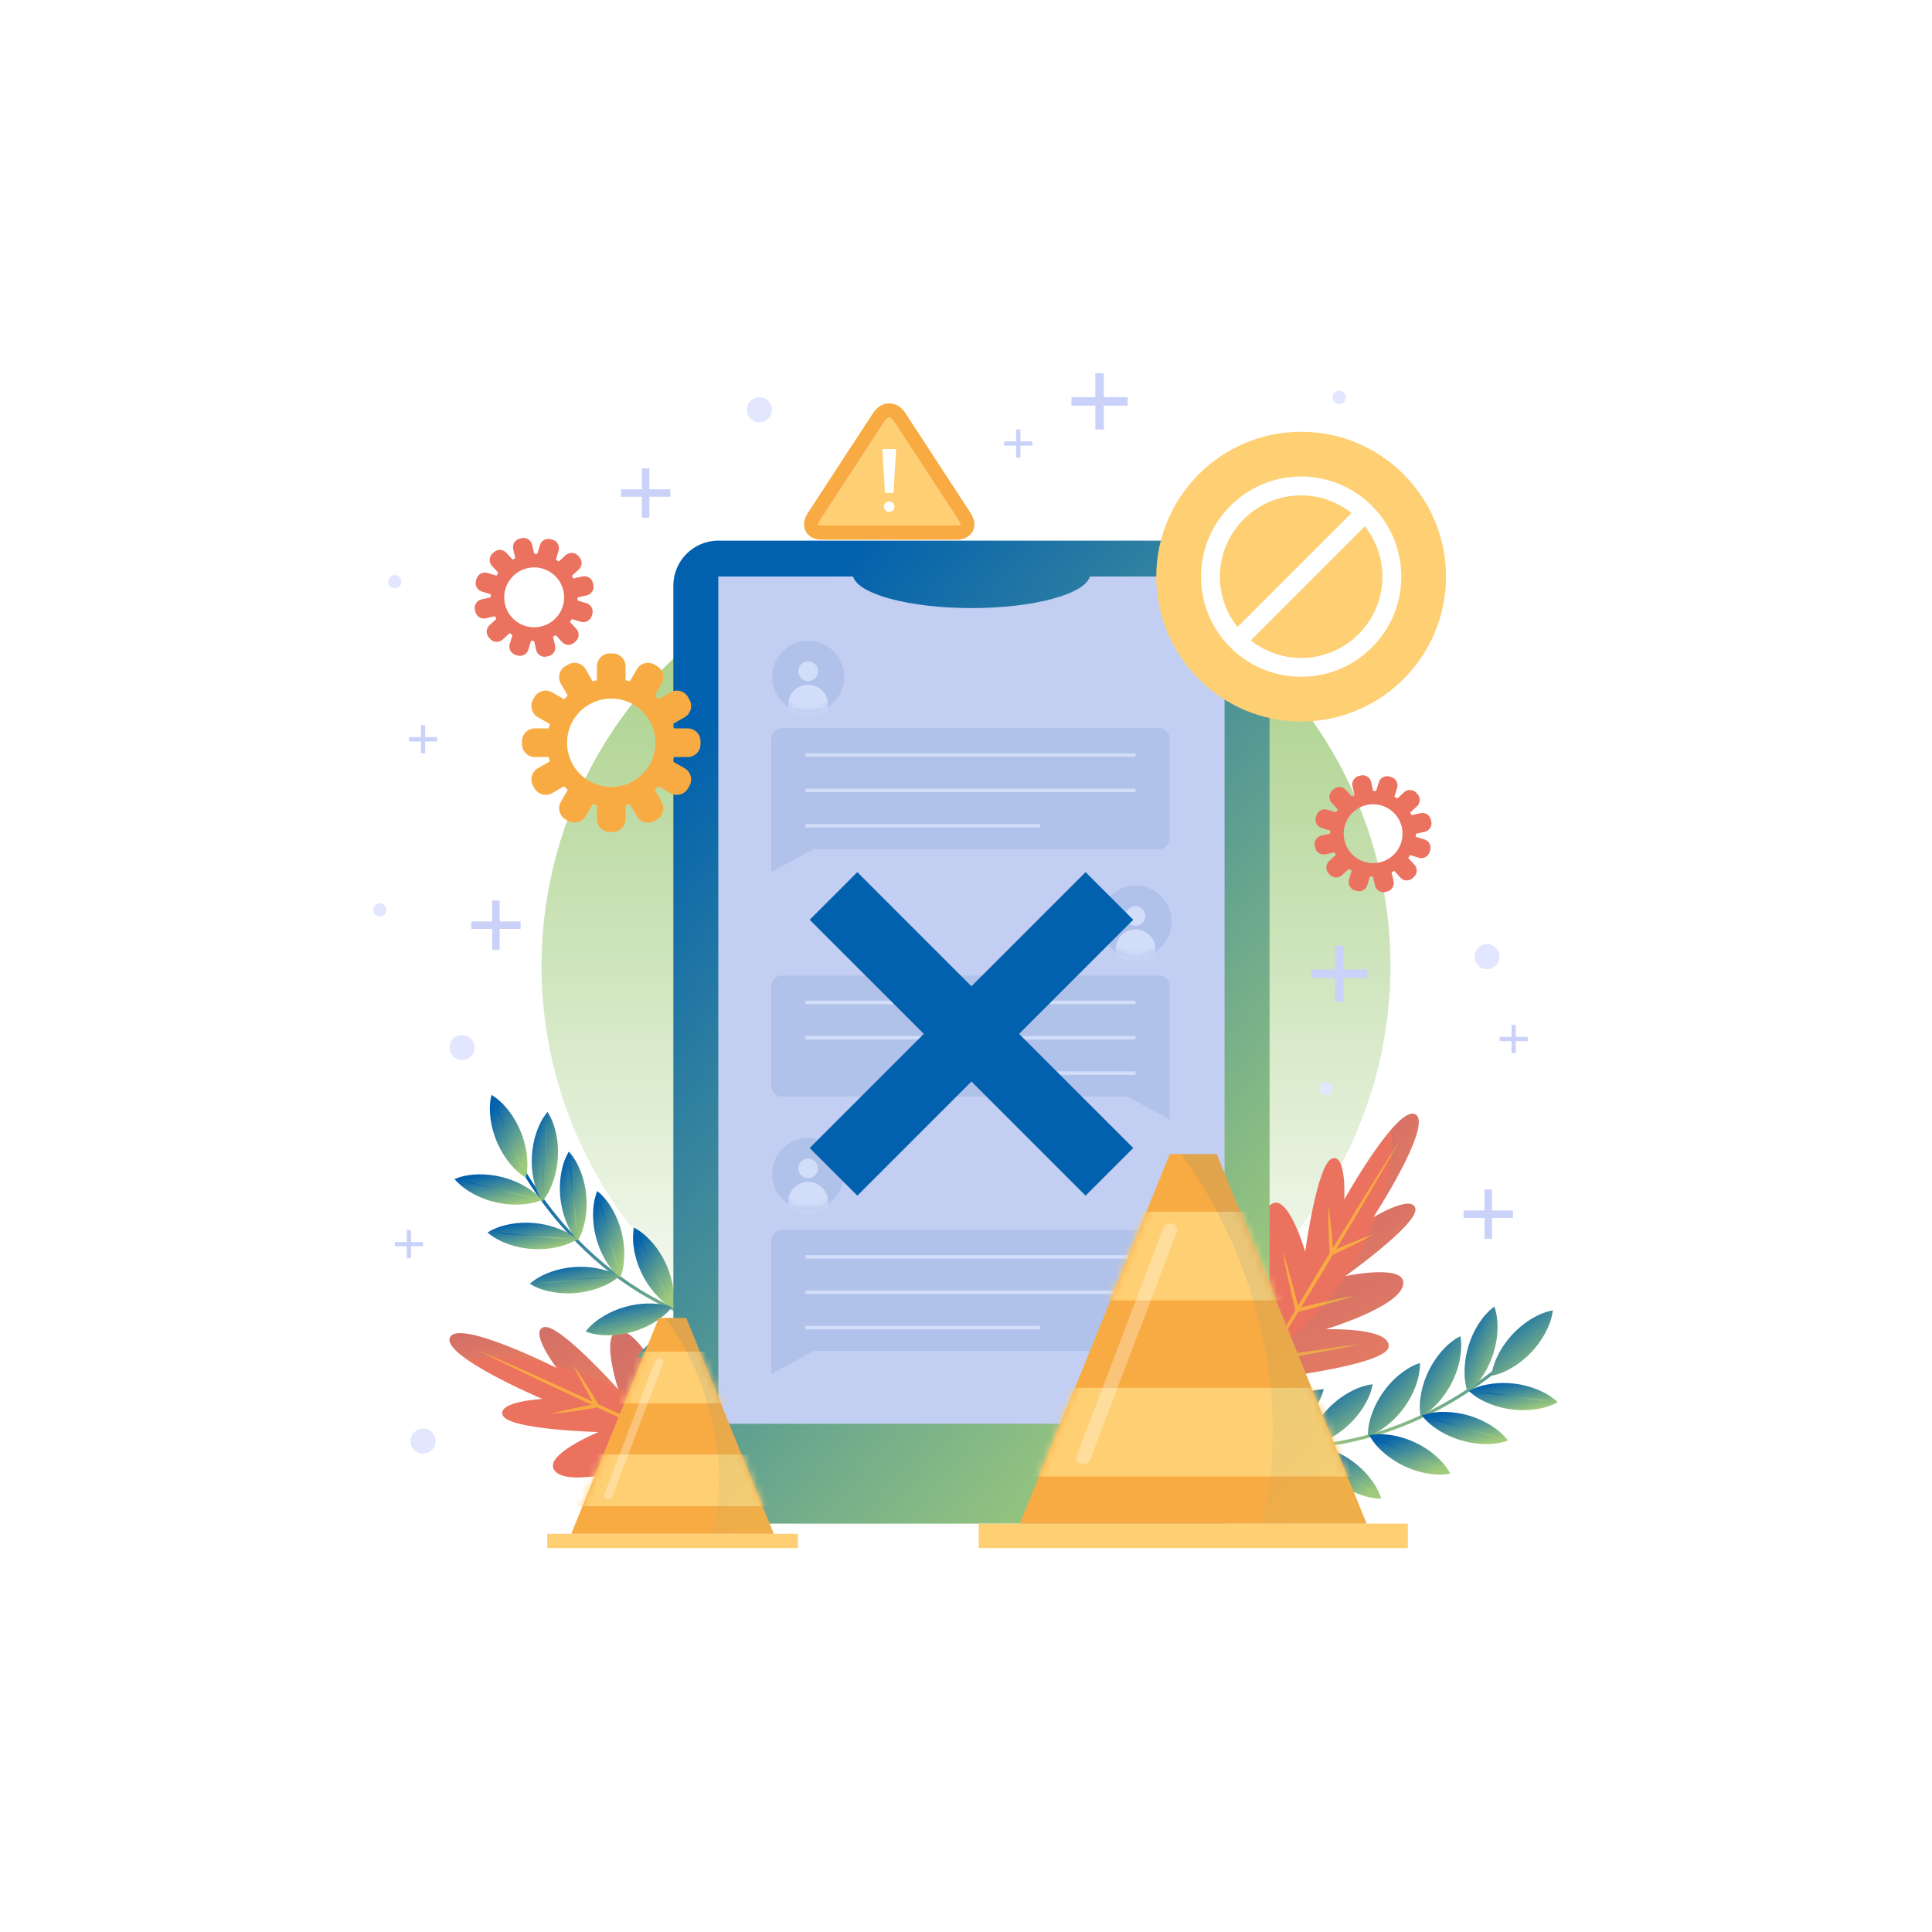 <svg width="264" height="264" viewBox="0 0 264 264" fill="none" xmlns="http://www.w3.org/2000/svg">
<g filter="url(#filter0_f_261_6014)">
<circle cx="132" cy="132" r="58" fill="url(#paint0_linear_261_6014)"/>
</g>
<path d="M93.432 182.935C90.712 182.953 92.011 191.773 92.011 191.773C92.011 191.773 87.969 182.234 84.863 181.887C81.757 181.545 84.487 189.862 84.487 189.862C84.487 189.862 76.412 180.817 74.324 181.35C72.236 181.883 76.061 186.925 76.061 186.925C76.061 186.925 62.67 180.189 61.488 182.745C60.305 185.301 74.103 191.157 74.103 191.157C74.103 191.157 67.782 191.504 68.727 193.44C69.671 195.377 81.792 195.684 81.792 195.684C81.792 195.684 73.683 198.985 75.952 201.134C78.222 203.283 88.112 200.19 88.112 200.19C88.112 200.19 80.549 204.907 82.294 206.991C84.04 209.075 100.038 200.597 100.038 200.597C100.038 200.597 96.153 182.909 93.436 182.931L93.432 182.935Z" fill="#EB725F"/>
<path d="M94.294 190.027L95.091 193.111C95.351 194.142 95.641 195.165 95.918 196.187L96.651 198.86L94.142 197.66L90.044 195.737C89.568 194.476 89.087 193.215 88.576 191.968L87.787 190.062C87.51 189.433 87.246 188.797 86.951 188.173C87.138 188.836 87.354 189.49 87.558 190.148L88.212 192.102C88.589 193.22 88.992 194.329 89.399 195.433L84.46 193.116L81.757 191.881C81.224 190.989 80.692 190.096 80.128 189.226L79.258 187.878C78.95 187.441 78.66 186.99 78.339 186.557C78.56 187.047 78.811 187.519 79.045 188L79.799 189.416C80.176 190.127 80.575 190.824 80.978 191.522L74.735 188.671C71.482 187.211 68.228 185.756 64.949 184.352C68.142 185.942 71.356 187.484 74.575 189.018L80.852 191.963C80.033 192.115 79.21 192.271 78.396 192.453C77.347 192.678 76.299 192.916 75.263 193.202C76.338 193.116 77.399 192.977 78.461 192.83C79.522 192.687 80.575 192.509 81.627 192.327L84.257 193.562L89.252 195.841C88.125 196.256 87.003 196.677 85.89 197.127C84.608 197.638 83.33 198.154 82.069 198.726C83.399 198.349 84.712 197.924 86.02 197.487C87.32 197.062 88.606 196.599 89.893 196.135L93.982 198.002L96.521 199.137L93.999 200.324C93.038 200.783 92.063 201.225 91.11 201.702C89.191 202.633 87.272 203.573 85.379 204.561C87.359 203.759 89.317 202.906 91.27 202.048C92.249 201.628 93.215 201.173 94.19 200.736L97.106 199.414L97.123 199.406L98.86 200.181C100.493 200.892 102.122 201.619 103.764 202.317C102.17 201.515 100.562 200.744 98.964 199.96L97.249 199.137V199.12L96.36 196.057C96.061 195.039 95.78 194.012 95.464 192.999L94.532 189.949C94.203 188.94 93.895 187.922 93.553 186.917C93.787 187.956 94.051 188.983 94.298 190.018L94.294 190.027Z" fill="#F9AB43"/>
<g opacity="0.1">
<path d="M74.592 186.219C71.088 184.56 62.428 180.718 61.483 182.749C61.12 183.538 62.185 184.647 63.836 185.795C66.937 185.232 70.65 185.362 74.592 186.215V186.219Z" fill="url(#paint1_linear_261_6014)"/>
<path d="M84.456 189.767C90.802 192.999 95.546 197.469 97.643 201.827C99.094 201.1 100.038 200.601 100.038 200.601C100.038 200.601 96.153 182.914 93.436 182.936C90.716 182.953 92.015 191.773 92.015 191.773C92.015 191.773 87.974 182.234 84.868 181.887C81.957 181.567 84.166 188.844 84.456 189.767Z" fill="url(#paint2_linear_261_6014)"/>
<path d="M75.74 186.488C77.815 187.008 79.946 187.722 82.073 188.645C82.853 188.983 83.611 189.343 84.352 189.715C83.299 188.55 76.255 180.865 74.328 181.354C72.621 181.788 74.874 185.249 75.744 186.488H75.74Z" fill="url(#paint3_linear_261_6014)"/>
</g>
<path d="M189.75 184.027C190.027 181.324 181.12 181.644 181.12 181.644C181.12 181.644 191.045 178.673 191.725 175.619C192.405 172.569 183.837 174.371 183.837 174.371C183.837 174.371 193.709 167.331 193.41 165.2C193.111 163.069 187.679 166.318 187.679 166.318C187.679 166.318 195.836 153.742 193.428 152.286C191.015 150.831 183.689 163.905 183.689 163.905C183.689 163.905 184.036 157.584 182.008 158.312C179.981 159.04 178.348 171.053 178.348 171.053C178.348 171.053 175.952 162.631 173.57 164.654C171.187 166.677 173.18 176.845 173.18 176.845C173.18 176.845 169.32 168.813 167.054 170.316C164.789 171.824 171.469 188.654 171.469 188.654C171.469 188.654 189.473 186.726 189.754 184.023L189.75 184.027Z" fill="#EB725F"/>
<path d="M182.606 184.109L179.453 184.564C178.4 184.707 177.352 184.889 176.303 185.049L173.57 185.483L175.038 183.122L177.399 179.258C178.703 178.92 180.011 178.582 181.307 178.209L183.286 177.637C183.941 177.429 184.603 177.234 185.253 177.014C184.573 177.126 183.902 177.273 183.226 177.399L181.211 177.837C180.059 178.088 178.915 178.369 177.767 178.651L180.614 173.994L182.134 171.443C183.078 171.014 184.023 170.581 184.954 170.113L186.388 169.394C186.86 169.138 187.337 168.895 187.8 168.627C187.289 168.796 186.791 168.991 186.288 169.173L184.798 169.766C184.049 170.065 183.312 170.386 182.576 170.706L186.089 164.81C187.896 161.739 189.698 158.663 191.452 155.557C189.52 158.555 187.636 161.583 185.76 164.611L182.143 170.524C182.082 169.692 182.017 168.861 181.926 168.029C181.814 166.963 181.697 165.898 181.523 164.832C181.493 165.906 181.515 166.981 181.545 168.051C181.571 169.121 181.636 170.186 181.697 171.252L180.18 173.73L177.369 178.443C177.079 177.278 176.784 176.117 176.459 174.96C176.091 173.63 175.718 172.305 175.29 170.988C175.519 172.352 175.796 173.704 176.087 175.051C176.368 176.39 176.689 177.72 177.005 179.05L174.7 182.914L173.292 185.314L172.387 182.68C172.036 181.67 171.703 180.657 171.334 179.656C170.62 177.646 169.892 175.636 169.116 173.648C169.697 175.705 170.329 177.741 170.971 179.777C171.282 180.8 171.625 181.809 171.954 182.823L172.95 185.864V185.881L171.993 187.523C171.109 189.07 170.208 190.607 169.333 192.163C170.303 190.668 171.243 189.152 172.201 187.649L173.206 186.033H173.227L176.368 185.487C177.412 185.301 178.465 185.132 179.505 184.928L182.637 184.339C183.676 184.122 184.72 183.927 185.76 183.698C184.703 183.815 183.65 183.966 182.598 184.101L182.606 184.109Z" fill="#F9AB43"/>
<g opacity="0.1">
<path d="M188.546 164.94C190.577 161.635 195.342 153.448 193.428 152.291C192.683 151.84 191.465 152.78 190.14 154.292C190.361 157.437 189.828 161.115 188.546 164.936V164.94Z" fill="url(#paint4_linear_261_6014)"/>
<path d="M183.936 174.354C180.029 180.31 175.069 184.534 170.507 186.145C171.07 187.666 171.464 188.662 171.464 188.662C171.464 188.662 189.468 186.735 189.75 184.027C190.027 181.324 181.12 181.644 181.12 181.644C181.12 181.644 191.045 178.673 191.725 175.619C192.362 172.76 184.889 174.159 183.936 174.349V174.354Z" fill="url(#paint5_linear_261_6014)"/>
<path d="M188.151 166.049C187.406 168.055 186.466 170.096 185.314 172.106C184.894 172.842 184.456 173.557 184.001 174.25C185.275 173.332 193.683 167.171 193.406 165.196C193.159 163.45 189.477 165.313 188.147 166.045L188.151 166.049Z" fill="url(#paint6_linear_261_6014)"/>
</g>
<path d="M69.597 156.783C70.087 157.914 70.702 158.997 71.321 160.058C72.881 162.709 74.692 165.213 76.706 167.535C79.457 170.711 82.606 173.544 86.111 175.866C90.3 178.643 94.987 180.64 99.9 181.692C105.982 183.001 112.285 182.845 118.371 181.679C119.255 181.51 120.139 181.32 121.014 181.108C121.287 181.043 121.148 180.627 120.875 180.692C114.654 182.178 108.161 182.671 101.827 181.614C96.815 180.778 92.002 178.976 87.662 176.334C84.027 174.12 80.752 171.347 77.884 168.207C75.723 165.842 73.791 163.268 72.118 160.535C71.352 159.283 70.672 157.936 70.031 156.692C70.022 156.675 70.013 156.653 70.004 156.636C69.892 156.38 69.48 156.515 69.589 156.775L69.597 156.783Z" fill="url(#paint7_linear_261_6014)"/>
<path d="M71.85 160.929C70.776 160.27 70.039 159.469 69.394 158.633C68.761 157.788 68.259 156.892 67.864 155.951C67.47 155.011 67.193 154.019 67.041 152.975C66.907 151.927 66.859 150.84 67.158 149.614C68.237 150.272 68.973 151.069 69.619 151.91C70.251 152.754 70.754 153.651 71.139 154.596C71.529 155.54 71.807 156.528 71.958 157.572C72.093 158.62 72.14 159.707 71.846 160.933L71.85 160.929Z" fill="url(#paint8_linear_261_6014)"/>
<path d="M67.561 150.588C67.929 151.342 68.276 152.105 68.614 152.871C68.956 153.638 69.272 154.409 69.602 155.18C69.913 155.956 70.234 156.731 70.537 157.511C70.836 158.291 71.135 159.075 71.404 159.872C71.031 159.118 70.689 158.356 70.351 157.589C70.013 156.822 69.693 156.051 69.363 155.28C69.051 154.5 68.731 153.729 68.432 152.949C68.129 152.17 67.834 151.385 67.561 150.593V150.588Z" fill="url(#paint9_linear_261_6014)"/>
<path opacity="0.1" d="M69.623 151.91C68.978 151.074 68.241 150.272 67.163 149.614C67.124 149.774 67.093 149.93 67.063 150.086C67.709 150.606 68.22 151.186 68.679 151.784C69.311 152.629 69.814 153.526 70.199 154.47C70.589 155.414 70.867 156.402 71.018 157.446C71.135 158.356 71.183 159.296 71.001 160.331C71.261 160.539 71.538 160.743 71.846 160.933C72.14 159.707 72.093 158.62 71.958 157.572C71.807 156.528 71.529 155.54 71.139 154.596C70.75 153.651 70.247 152.754 69.619 151.91H69.623Z" fill="url(#paint10_linear_261_6014)"/>
<path d="M74.094 164.174C73.414 163.112 73.102 162.073 72.885 161.037C72.686 160.002 72.621 158.975 72.682 157.957C72.738 156.939 72.92 155.925 73.24 154.92C73.578 153.92 74.007 152.919 74.813 151.944C75.497 153.006 75.809 154.05 76.03 155.085C76.23 156.12 76.294 157.147 76.23 158.165C76.169 159.183 75.987 160.197 75.666 161.202C75.329 162.203 74.9 163.203 74.098 164.178L74.094 164.174Z" fill="url(#paint11_linear_261_6014)"/>
<path d="M74.752 152.997C74.757 153.837 74.735 154.674 74.705 155.51C74.679 156.346 74.627 157.182 74.588 158.018C74.527 158.854 74.479 159.69 74.41 160.522C74.341 161.358 74.267 162.19 74.163 163.021C74.159 162.181 74.18 161.345 74.211 160.509C74.237 159.673 74.289 158.837 74.328 158.001C74.388 157.164 74.436 156.328 74.505 155.497C74.575 154.661 74.648 153.829 74.752 152.997Z" fill="url(#paint12_linear_261_6014)"/>
<path opacity="0.1" d="M76.026 155.085C75.809 154.05 75.498 153.01 74.809 151.944C74.705 152.07 74.605 152.2 74.514 152.326C74.869 153.075 75.073 153.82 75.229 154.557C75.428 155.592 75.493 156.619 75.428 157.637C75.368 158.655 75.186 159.668 74.865 160.673C74.57 161.544 74.207 162.41 73.591 163.264C73.734 163.567 73.895 163.87 74.09 164.174C74.891 163.199 75.32 162.203 75.658 161.198C75.978 160.192 76.16 159.183 76.221 158.161C76.281 157.143 76.221 156.116 76.022 155.081L76.026 155.085Z" fill="url(#paint13_linear_261_6014)"/>
<path d="M74.02 163.966C72.855 164.451 71.776 164.572 70.719 164.607C69.667 164.62 68.644 164.503 67.652 164.269C66.66 164.035 65.694 163.675 64.763 163.186C63.836 162.679 62.931 162.077 62.112 161.115C63.277 160.626 64.36 160.5 65.417 160.47C66.47 160.457 67.492 160.574 68.484 160.816C69.476 161.055 70.442 161.414 71.374 161.904C72.301 162.41 73.206 163.013 74.029 163.97L74.02 163.966Z" fill="url(#paint14_linear_261_6014)"/>
<path d="M63.134 161.357C63.961 161.5 64.78 161.669 65.599 161.847C66.418 162.02 67.232 162.219 68.046 162.401C68.856 162.605 69.671 162.8 70.481 163.017C71.291 163.233 72.097 163.45 72.898 163.701C72.071 163.558 71.252 163.389 70.433 163.216C69.615 163.043 68.8 162.843 67.986 162.661C67.176 162.458 66.361 162.263 65.551 162.046C64.741 161.83 63.935 161.613 63.134 161.362V161.357Z" fill="url(#paint15_linear_261_6014)"/>
<path opacity="0.1" d="M65.408 160.465C64.351 160.496 63.273 160.621 62.103 161.111C62.211 161.236 62.319 161.353 62.428 161.47C63.229 161.254 63.996 161.18 64.75 161.158C65.802 161.145 66.825 161.262 67.817 161.505C68.809 161.743 69.775 162.103 70.706 162.592C71.512 163.034 72.3 163.545 73.033 164.299C73.353 164.213 73.682 164.109 74.016 163.97C73.197 163.013 72.292 162.41 71.36 161.904C70.429 161.414 69.463 161.054 68.471 160.816C67.479 160.574 66.457 160.457 65.404 160.47L65.408 160.465Z" fill="url(#paint16_linear_261_6014)"/>
<path d="M78.941 169.554C78.101 168.61 77.633 167.635 77.252 166.643C76.892 165.651 76.667 164.65 76.567 163.632C76.463 162.618 76.485 161.587 76.641 160.548C76.814 159.504 77.087 158.451 77.728 157.364C78.573 158.304 79.045 159.283 79.422 160.271C79.782 161.263 80.007 162.263 80.102 163.281C80.202 164.295 80.18 165.326 80.024 166.366C79.847 167.41 79.578 168.462 78.941 169.55V169.554Z" fill="url(#paint17_linear_261_6014)"/>
<path d="M77.832 158.412C77.971 159.24 78.075 160.071 78.179 160.903C78.283 161.735 78.365 162.566 78.456 163.398C78.53 164.234 78.612 165.066 78.677 165.902C78.738 166.738 78.798 167.574 78.824 168.41C78.686 167.583 78.577 166.751 78.474 165.919C78.37 165.088 78.287 164.256 78.196 163.424C78.123 162.588 78.04 161.756 77.98 160.92C77.919 160.084 77.858 159.248 77.832 158.412Z" fill="url(#paint18_linear_261_6014)"/>
<path opacity="0.1" d="M79.422 160.271C79.045 159.283 78.573 158.304 77.728 157.364C77.646 157.507 77.568 157.645 77.494 157.788C77.962 158.473 78.283 159.175 78.552 159.881C78.911 160.873 79.132 161.873 79.232 162.891C79.331 163.905 79.31 164.936 79.154 165.976C79.002 166.881 78.777 167.795 78.305 168.731C78.491 169.008 78.699 169.281 78.941 169.55C79.578 168.462 79.847 167.41 80.024 166.366C80.18 165.326 80.202 164.295 80.102 163.281C80.003 162.263 79.782 161.263 79.422 160.271Z" fill="url(#paint19_linear_261_6014)"/>
<path d="M78.833 169.359C77.759 170.022 76.71 170.312 75.671 170.511C74.631 170.693 73.604 170.737 72.586 170.659C71.568 170.581 70.559 170.382 69.563 170.044C68.566 169.688 67.579 169.238 66.617 168.415C67.691 167.748 68.74 167.457 69.779 167.258C70.819 167.076 71.846 167.033 72.864 167.115C73.882 167.193 74.891 167.397 75.887 167.735C76.884 168.09 77.871 168.54 78.833 169.359Z" fill="url(#paint20_linear_261_6014)"/>
<path d="M67.674 168.493C68.514 168.506 69.35 168.545 70.186 168.588C71.022 168.631 71.859 168.696 72.695 168.753C73.526 168.826 74.362 168.891 75.198 168.978C76.03 169.064 76.866 169.155 77.694 169.272C76.853 169.264 76.017 169.22 75.181 169.177C74.345 169.134 73.509 169.069 72.673 169.013C71.841 168.939 71.005 168.874 70.169 168.787C69.337 168.701 68.501 168.61 67.674 168.493Z" fill="url(#paint21_linear_261_6014)"/>
<path opacity="0.1" d="M69.784 167.254C68.744 167.453 67.7 167.743 66.621 168.41C66.747 168.519 66.873 168.618 66.998 168.714C67.756 168.376 68.501 168.181 69.246 168.042C70.286 167.86 71.313 167.817 72.331 167.899C73.349 167.977 74.358 168.181 75.355 168.519C76.221 168.826 77.079 169.208 77.919 169.84C78.222 169.706 78.53 169.55 78.838 169.359C77.876 168.54 76.888 168.09 75.892 167.735C74.895 167.397 73.886 167.193 72.868 167.115C71.85 167.033 70.823 167.076 69.784 167.258V167.254Z" fill="url(#paint22_linear_261_6014)"/>
<path d="M84.742 174.592C83.763 173.795 83.143 172.903 82.611 171.989C82.099 171.07 81.718 170.113 81.454 169.125C81.19 168.138 81.047 167.12 81.038 166.067C81.042 165.01 81.142 163.927 81.606 162.749C82.589 163.546 83.213 164.434 83.741 165.352C84.252 166.27 84.634 167.228 84.894 168.216C85.153 169.203 85.296 170.221 85.305 171.274C85.296 172.331 85.201 173.414 84.746 174.592H84.742Z" fill="url(#paint23_linear_261_6014)"/>
<path d="M81.874 163.771C82.143 164.568 82.381 165.37 82.615 166.175C82.849 166.981 83.061 167.787 83.286 168.597C83.49 169.407 83.707 170.217 83.901 171.031C84.097 171.846 84.287 172.66 84.447 173.483C84.179 172.686 83.941 171.885 83.707 171.079C83.473 170.273 83.26 169.468 83.035 168.657C82.832 167.847 82.615 167.037 82.42 166.223C82.225 165.408 82.034 164.594 81.874 163.771Z" fill="url(#paint24_linear_261_6014)"/>
<path opacity="0.1" d="M83.737 165.352C83.208 164.438 82.585 163.546 81.601 162.749C81.541 162.9 81.489 163.052 81.441 163.203C82.013 163.806 82.442 164.447 82.819 165.101C83.33 166.019 83.711 166.977 83.971 167.964C84.231 168.952 84.374 169.97 84.382 171.023C84.374 171.941 84.3 172.877 83.984 173.882C84.213 174.124 84.46 174.363 84.742 174.592C85.197 173.414 85.296 172.335 85.301 171.274C85.292 170.221 85.149 169.203 84.889 168.216C84.629 167.228 84.252 166.275 83.737 165.352Z" fill="url(#paint25_linear_261_6014)"/>
<path d="M84.603 174.415C83.646 175.238 82.663 175.693 81.666 176.052C80.67 176.394 79.665 176.602 78.647 176.689C77.629 176.776 76.602 176.737 75.562 176.563C74.523 176.373 73.474 176.083 72.396 175.424C73.353 174.597 74.337 174.142 75.333 173.778C76.329 173.436 77.334 173.228 78.352 173.145C79.37 173.063 80.397 173.102 81.437 173.275C82.476 173.47 83.525 173.756 84.603 174.41V174.415Z" fill="url(#paint26_linear_261_6014)"/>
<path d="M73.448 175.337C74.28 175.216 75.112 175.121 75.944 175.03C76.775 174.939 77.612 174.874 78.443 174.791C79.279 174.731 80.111 174.661 80.947 174.614C81.783 174.566 82.619 174.523 83.46 174.505C82.628 174.627 81.796 174.722 80.965 174.813C80.133 174.904 79.297 174.969 78.465 175.051C77.629 175.108 76.797 175.181 75.961 175.229C75.125 175.276 74.289 175.32 73.448 175.337Z" fill="url(#paint27_linear_261_6014)"/>
<path opacity="0.1" d="M75.333 173.782C74.337 174.142 73.353 174.597 72.396 175.428C72.534 175.515 72.677 175.593 72.816 175.667C73.509 175.212 74.215 174.9 74.926 174.644C75.922 174.302 76.927 174.094 77.945 174.012C78.963 173.93 79.99 173.969 81.029 174.142C81.935 174.311 82.84 174.549 83.772 175.039C84.049 174.857 84.326 174.653 84.603 174.415C83.525 173.761 82.476 173.475 81.437 173.28C80.397 173.106 79.37 173.067 78.352 173.15C77.334 173.232 76.329 173.436 75.333 173.782Z" fill="url(#paint28_linear_261_6014)"/>
<path d="M91.976 178.768C90.863 178.175 90.083 177.417 89.386 176.62C88.706 175.814 88.151 174.952 87.701 174.033C87.25 173.115 86.917 172.145 86.704 171.114C86.509 170.074 86.397 168.991 86.622 167.748C87.74 168.341 88.519 169.095 89.217 169.892C89.897 170.698 90.451 171.56 90.898 172.482C91.344 173.401 91.677 174.376 91.89 175.407C92.085 176.446 92.197 177.525 91.976 178.768Z" fill="url(#paint29_linear_261_6014)"/>
<path d="M87.09 168.696C87.506 169.424 87.891 170.169 88.277 170.91C88.662 171.655 89.026 172.409 89.403 173.158C89.758 173.916 90.127 174.67 90.473 175.433C90.82 176.195 91.162 176.957 91.478 177.737C91.062 177.009 90.677 176.264 90.291 175.524C89.906 174.778 89.542 174.025 89.169 173.275C88.814 172.517 88.446 171.763 88.099 171.001C87.753 170.238 87.41 169.476 87.094 168.696H87.09Z" fill="url(#paint30_linear_261_6014)"/>
<path opacity="0.1" d="M89.221 169.892C88.528 169.095 87.744 168.341 86.626 167.748C86.596 167.908 86.574 168.068 86.557 168.224C87.233 168.705 87.774 169.255 88.272 169.823C88.953 170.628 89.507 171.49 89.953 172.413C90.4 173.332 90.733 174.302 90.945 175.337C91.114 176.238 91.223 177.174 91.101 178.218C91.37 178.413 91.66 178.599 91.981 178.768C92.202 177.525 92.089 176.446 91.894 175.407C91.682 174.376 91.348 173.401 90.902 172.482C90.46 171.564 89.901 170.698 89.221 169.892Z" fill="url(#paint31_linear_261_6014)"/>
<path d="M91.808 178.621C91.028 179.613 90.144 180.25 89.239 180.791C88.329 181.32 87.38 181.714 86.397 181.995C85.413 182.277 84.4 182.437 83.347 182.463C82.29 182.472 81.207 182.394 80.02 181.952C80.8 180.956 81.679 180.319 82.589 179.777C83.499 179.249 84.452 178.855 85.431 178.582C86.414 178.305 87.428 178.149 88.481 178.118C89.537 178.11 90.621 178.188 91.808 178.625V178.621Z" fill="url(#paint32_linear_261_6014)"/>
<path d="M81.038 181.666C81.831 181.385 82.628 181.133 83.429 180.886C84.231 180.639 85.037 180.414 85.838 180.176C86.648 179.959 87.454 179.73 88.264 179.522C89.074 179.314 89.888 179.11 90.707 178.937C89.914 179.219 89.117 179.47 88.316 179.717C87.514 179.964 86.709 180.193 85.907 180.427C85.097 180.644 84.291 180.873 83.481 181.081C82.671 181.289 81.857 181.493 81.038 181.666Z" fill="url(#paint33_linear_261_6014)"/>
<path opacity="0.1" d="M82.589 179.777C81.684 180.323 80.8 180.96 80.02 181.952C80.176 182.008 80.328 182.06 80.479 182.108C81.073 181.528 81.705 181.09 82.355 180.7C83.265 180.172 84.218 179.777 85.197 179.505C86.18 179.227 87.194 179.071 88.247 179.041C89.165 179.032 90.105 179.093 91.11 179.396C91.348 179.162 91.582 178.911 91.808 178.625C90.625 178.188 89.542 178.11 88.481 178.118C87.428 178.144 86.41 178.305 85.431 178.582C84.447 178.855 83.499 179.253 82.589 179.777Z" fill="url(#paint34_linear_261_6014)"/>
<path d="M98.804 181.32C97.647 180.809 96.815 180.116 96.061 179.375C95.325 178.621 94.706 177.802 94.19 176.923C93.675 176.044 93.267 175.099 92.977 174.085C92.704 173.063 92.514 171.993 92.644 170.737C93.8 171.244 94.636 171.937 95.39 172.682C96.126 173.436 96.746 174.254 97.257 175.138C97.768 176.022 98.175 176.966 98.466 177.98C98.739 179.002 98.929 180.072 98.804 181.329V181.32Z" fill="url(#paint35_linear_261_6014)"/>
<path d="M93.176 171.642C93.644 172.34 94.086 173.05 94.528 173.765C94.966 174.48 95.386 175.203 95.819 175.922C96.23 176.65 96.655 177.373 97.058 178.11C97.461 178.846 97.859 179.578 98.232 180.332C97.764 179.635 97.322 178.924 96.88 178.214C96.443 177.499 96.022 176.776 95.589 176.056C95.178 175.329 94.753 174.605 94.355 173.869C93.952 173.137 93.553 172.4 93.176 171.646V171.642Z" fill="url(#paint36_linear_261_6014)"/>
<path opacity="0.1" d="M95.39 172.677C94.636 171.937 93.8 171.239 92.644 170.732C92.626 170.897 92.613 171.057 92.609 171.213C93.32 171.642 93.9 172.149 94.437 172.677C95.174 173.427 95.793 174.25 96.304 175.134C96.815 176.017 97.223 176.962 97.513 177.976C97.751 178.864 97.924 179.786 97.885 180.835C98.171 181.008 98.47 181.173 98.804 181.316C98.934 180.059 98.739 178.989 98.466 177.967C98.176 176.953 97.773 176.009 97.257 175.125C96.746 174.241 96.127 173.423 95.39 172.669V172.677Z" fill="url(#paint37_linear_261_6014)"/>
<path d="M98.626 181.186C97.92 182.234 97.093 182.931 96.226 183.542C95.355 184.136 94.441 184.604 93.48 184.955C92.522 185.31 91.522 185.544 90.473 185.648C89.421 185.739 88.333 185.739 87.116 185.388C87.818 184.335 88.649 183.638 89.511 183.027C90.382 182.433 91.296 181.965 92.258 181.619C93.215 181.268 94.22 181.034 95.264 180.93C96.317 180.839 97.404 180.839 98.617 181.186H98.626Z" fill="url(#paint38_linear_261_6014)"/>
<path d="M88.112 185.028C88.879 184.69 89.659 184.379 90.439 184.071C91.218 183.763 92.007 183.477 92.787 183.179C93.575 182.901 94.363 182.611 95.156 182.347C95.949 182.078 96.746 181.814 97.552 181.58C96.785 181.918 96.005 182.23 95.225 182.537C94.446 182.845 93.662 183.131 92.877 183.43C92.089 183.707 91.301 183.997 90.508 184.262C89.715 184.53 88.918 184.794 88.112 185.028Z" fill="url(#paint39_linear_261_6014)"/>
<path opacity="0.1" d="M89.516 183.027C88.654 183.638 87.822 184.339 87.12 185.388C87.281 185.435 87.437 185.474 87.588 185.509C88.138 184.885 88.736 184.4 89.351 183.967C90.222 183.373 91.136 182.906 92.098 182.559C93.055 182.208 94.06 181.974 95.104 181.87C96.018 181.792 96.958 181.784 97.985 182.009C98.206 181.758 98.418 181.489 98.622 181.19C97.409 180.844 96.322 180.844 95.269 180.934C94.221 181.043 93.22 181.277 92.262 181.623C91.301 181.97 90.387 182.438 89.516 183.031V183.027Z" fill="url(#paint40_linear_261_6014)"/>
<path d="M107.537 182.446C106.298 182.195 105.336 181.696 104.44 181.129C103.56 180.553 102.776 179.886 102.087 179.132C101.394 178.382 100.796 177.546 100.298 176.619C99.813 175.679 99.397 174.674 99.259 173.418C100.498 173.665 101.464 174.167 102.36 174.731C103.244 175.307 104.024 175.978 104.708 176.732C105.397 177.486 105.995 178.322 106.497 179.249C106.983 180.189 107.398 181.194 107.541 182.446H107.537Z" fill="url(#paint41_linear_261_6014)"/>
<path d="M99.969 174.202C100.575 174.783 101.16 175.38 101.741 175.987C102.321 176.589 102.889 177.209 103.461 177.815C104.019 178.439 104.587 179.054 105.137 179.686C105.687 180.319 106.233 180.951 106.762 181.606C106.155 181.025 105.57 180.427 104.99 179.825C104.409 179.223 103.842 178.603 103.27 177.997C102.711 177.373 102.144 176.758 101.593 176.126C101.043 175.493 100.497 174.861 99.969 174.206V174.202Z" fill="url(#paint42_linear_261_6014)"/>
<path opacity="0.1" d="M102.356 174.735C101.464 174.172 100.497 173.669 99.254 173.422C99.272 173.587 99.297 173.747 99.323 173.899C100.108 174.167 100.788 174.536 101.425 174.939C102.308 175.515 103.088 176.186 103.772 176.94C104.461 177.694 105.059 178.53 105.562 179.457C105.982 180.271 106.35 181.138 106.536 182.173C106.853 182.281 107.182 182.377 107.537 182.446C107.394 181.194 106.978 180.189 106.493 179.249C105.995 178.322 105.397 177.486 104.704 176.732C104.015 175.978 103.235 175.307 102.356 174.731V174.735Z" fill="url(#paint43_linear_261_6014)"/>
<path d="M107.333 182.359C106.87 183.533 106.207 184.395 105.497 185.175C104.773 185.942 103.98 186.592 103.118 187.142C102.256 187.692 101.329 188.134 100.329 188.463C99.319 188.775 98.258 189.009 96.993 188.927C97.456 187.748 98.115 186.886 98.83 186.107C99.553 185.34 100.346 184.69 101.212 184.144C102.074 183.598 103.001 183.156 104.002 182.827C105.011 182.515 106.073 182.281 107.333 182.359Z" fill="url(#paint44_linear_261_6014)"/>
<path d="M97.885 188.359C98.561 187.865 99.254 187.393 99.952 186.93C100.645 186.462 101.355 186.016 102.057 185.556C102.767 185.115 103.474 184.668 104.193 184.235C104.912 183.802 105.631 183.377 106.367 182.975C105.692 183.468 104.998 183.941 104.301 184.404C103.604 184.872 102.897 185.318 102.196 185.777C101.485 186.215 100.779 186.67 100.06 187.099C99.341 187.532 98.622 187.956 97.885 188.359Z" fill="url(#paint45_linear_261_6014)"/>
<path opacity="0.1" d="M98.83 186.102C98.115 186.882 97.456 187.744 96.993 188.922C97.157 188.931 97.318 188.94 97.478 188.94C97.881 188.212 98.362 187.61 98.873 187.055C99.596 186.288 100.389 185.639 101.256 185.093C102.118 184.547 103.045 184.105 104.045 183.776C104.925 183.503 105.839 183.295 106.891 183.295C107.052 183.005 107.203 182.697 107.338 182.359C106.077 182.281 105.016 182.515 104.006 182.827C103.006 183.156 102.079 183.598 101.217 184.144C100.354 184.69 99.557 185.34 98.834 186.107L98.83 186.102Z" fill="url(#paint46_linear_261_6014)"/>
<path d="M207.372 184.907C206.515 185.791 205.557 186.592 204.6 187.363C202.204 189.295 199.627 190.993 196.924 192.462C193.228 194.463 189.282 196.001 185.184 196.937C180.284 198.054 175.194 198.271 170.225 197.522C164.074 196.599 158.23 194.229 152.945 190.989C152.178 190.517 151.42 190.027 150.675 189.52C150.441 189.364 150.718 189.027 150.948 189.183C156.246 192.769 162.146 195.525 168.445 196.768C173.431 197.756 178.569 197.769 183.559 196.829C187.74 196.04 191.786 194.602 195.576 192.678C198.431 191.227 201.152 189.503 203.681 187.536C204.838 186.635 205.951 185.617 206.991 184.677C207.008 184.664 207.021 184.647 207.034 184.634C207.229 184.435 207.567 184.708 207.372 184.907Z" fill="url(#paint47_linear_261_6014)"/>
<path d="M203.803 187.991C205.042 187.753 206.012 187.263 206.913 186.709C207.801 186.141 208.59 185.483 209.287 184.738C209.989 183.997 210.595 183.165 211.107 182.247C211.605 181.311 212.029 180.315 212.185 179.059C210.942 179.293 209.972 179.782 209.071 180.337C208.183 180.904 207.394 181.562 206.697 182.312C205.999 183.057 205.393 183.884 204.882 184.807C204.388 185.743 203.959 186.739 203.803 187.991Z" fill="url(#paint48_linear_261_6014)"/>
<path d="M211.462 179.83C210.851 180.401 210.257 180.995 209.668 181.593C209.079 182.191 208.507 182.801 207.927 183.403C207.359 184.023 206.787 184.629 206.229 185.258C205.67 185.881 205.115 186.51 204.582 187.159C205.193 186.588 205.787 185.994 206.376 185.396C206.965 184.798 207.537 184.188 208.117 183.585C208.681 182.966 209.257 182.359 209.816 181.731C210.374 181.108 210.929 180.479 211.462 179.83Z" fill="url(#paint49_linear_261_6014)"/>
<path opacity="0.1" d="M209.07 180.337C209.972 179.782 210.942 179.293 212.185 179.059C212.164 179.223 212.142 179.379 212.112 179.535C211.323 179.795 210.643 180.155 209.998 180.553C209.109 181.121 208.321 181.779 207.624 182.529C206.926 183.274 206.32 184.101 205.808 185.024C205.38 185.834 204.998 186.696 204.803 187.727C204.487 187.831 204.158 187.922 203.798 187.991C203.954 186.739 204.383 185.739 204.877 184.807C205.388 183.884 205.995 183.057 206.692 182.312C207.39 181.567 208.178 180.904 209.066 180.337H209.07Z" fill="url(#paint50_linear_261_6014)"/>
<path d="M200.554 190.231C201.567 189.477 202.226 188.615 202.793 187.722C203.344 186.826 203.768 185.886 204.071 184.915C204.379 183.941 204.565 182.931 204.622 181.879C204.661 180.822 204.609 179.734 204.201 178.539C203.183 179.292 202.525 180.154 201.957 181.047C201.407 181.944 200.983 182.884 200.684 183.858C200.38 184.833 200.194 185.842 200.138 186.895C200.099 187.952 200.151 189.039 200.554 190.235V190.231Z" fill="url(#paint51_linear_261_6014)"/>
<path d="M203.885 179.548C203.586 180.332 203.313 181.125 203.04 181.917C202.772 182.71 202.525 183.512 202.265 184.304C202.027 185.106 201.775 185.907 201.546 186.713C201.316 187.519 201.091 188.325 200.896 189.139C201.199 188.355 201.472 187.562 201.741 186.769C202.009 185.977 202.256 185.175 202.516 184.382C202.754 183.581 203.006 182.78 203.235 181.974C203.465 181.168 203.69 180.362 203.885 179.548Z" fill="url(#paint52_linear_261_6014)"/>
<path opacity="0.1" d="M201.953 181.047C202.52 180.154 203.183 179.292 204.197 178.539C204.249 178.695 204.297 178.85 204.34 179.002C203.742 179.578 203.287 180.202 202.884 180.839C202.334 181.736 201.91 182.676 201.611 183.65C201.308 184.625 201.121 185.634 201.065 186.687C201.03 187.605 201.065 188.546 201.342 189.559C201.104 189.793 200.844 190.018 200.554 190.235C200.151 189.039 200.099 187.956 200.138 186.899C200.194 185.847 200.38 184.837 200.684 183.863C200.983 182.888 201.407 181.948 201.957 181.051L201.953 181.047Z" fill="url(#paint53_linear_261_6014)"/>
<path d="M200.701 190.066C201.619 190.928 202.585 191.426 203.564 191.829C204.544 192.215 205.54 192.466 206.554 192.596C207.567 192.726 208.594 192.735 209.638 192.605C210.686 192.457 211.743 192.215 212.852 191.604C211.934 190.738 210.968 190.239 209.989 189.837C209.01 189.451 208.009 189.2 207 189.078C205.986 188.953 204.959 188.944 203.915 189.078C202.867 189.226 201.81 189.468 200.701 190.075V190.066Z" fill="url(#paint54_linear_261_6014)"/>
<path d="M211.804 191.466C210.981 191.305 210.153 191.175 209.326 191.05C208.499 190.924 207.667 190.82 206.839 190.703C206.008 190.608 205.176 190.504 204.344 190.417C203.513 190.335 202.676 190.253 201.84 190.201C202.663 190.361 203.491 190.491 204.318 190.617C205.146 190.742 205.977 190.846 206.805 190.963C207.637 191.058 208.468 191.162 209.3 191.249C210.132 191.331 210.968 191.414 211.804 191.466Z" fill="url(#paint55_linear_261_6014)"/>
<path opacity="0.1" d="M209.989 189.828C210.968 190.231 211.934 190.729 212.852 191.595C212.709 191.673 212.566 191.747 212.424 191.816C211.752 191.331 211.059 190.993 210.357 190.703C209.378 190.318 208.377 190.066 207.368 189.945C206.354 189.819 205.328 189.811 204.284 189.945C203.374 190.075 202.456 190.274 201.507 190.72C201.234 190.525 200.97 190.313 200.705 190.062C201.81 189.455 202.871 189.213 203.92 189.066C204.964 188.936 205.995 188.94 207.004 189.066C208.018 189.191 209.014 189.438 209.993 189.824L209.989 189.828Z" fill="url(#paint56_linear_261_6014)"/>
<path d="M194.121 193.553C195.238 192.969 196.027 192.219 196.729 191.426C197.413 190.625 197.976 189.767 198.431 188.853C198.886 187.939 199.228 186.969 199.449 185.942C199.653 184.902 199.774 183.824 199.557 182.576C198.435 183.161 197.647 183.91 196.945 184.699C196.261 185.5 195.698 186.358 195.247 187.276C194.797 188.19 194.454 189.161 194.233 190.192C194.03 191.232 193.908 192.31 194.121 193.553Z" fill="url(#paint57_linear_261_6014)"/>
<path d="M199.09 183.525C198.669 184.253 198.275 184.989 197.885 185.73C197.495 186.471 197.123 187.22 196.742 187.965C196.378 188.719 196.005 189.468 195.654 190.231C195.303 190.989 194.952 191.751 194.628 192.527C195.048 191.799 195.442 191.063 195.832 190.322C196.222 189.581 196.594 188.832 196.976 188.087C197.339 187.333 197.712 186.583 198.063 185.821C198.414 185.063 198.765 184.3 199.09 183.525Z" fill="url(#paint58_linear_261_6014)"/>
<path opacity="0.1" d="M196.945 184.703C197.647 183.911 198.436 183.161 199.558 182.581C199.584 182.741 199.61 182.901 199.627 183.057C198.947 183.534 198.401 184.075 197.898 184.643C197.214 185.444 196.651 186.302 196.2 187.22C195.75 188.134 195.407 189.105 195.187 190.136C195.009 191.037 194.896 191.972 195.009 193.016C194.736 193.207 194.446 193.393 194.125 193.558C193.913 192.315 194.034 191.236 194.238 190.196C194.459 189.165 194.801 188.195 195.252 187.281C195.702 186.367 196.265 185.505 196.95 184.703H196.945Z" fill="url(#paint59_linear_261_6014)"/>
<path d="M194.29 193.411C195.061 194.407 195.94 195.052 196.841 195.603C197.747 196.135 198.695 196.543 199.674 196.828C200.653 197.119 201.667 197.283 202.72 197.322C203.777 197.34 204.86 197.27 206.051 196.837C205.28 195.836 204.405 195.191 203.5 194.641C202.594 194.108 201.645 193.705 200.666 193.419C199.687 193.133 198.669 192.969 197.617 192.934C196.56 192.917 195.477 192.986 194.285 193.415L194.29 193.411Z" fill="url(#paint60_linear_261_6014)"/>
<path d="M205.037 196.542C204.249 196.257 203.452 195.997 202.655 195.745C201.858 195.49 201.052 195.26 200.251 195.013C199.445 194.788 198.639 194.554 197.829 194.342C197.019 194.13 196.209 193.917 195.39 193.735C196.178 194.021 196.976 194.281 197.773 194.532C198.57 194.788 199.375 195.018 200.177 195.265C200.983 195.49 201.788 195.724 202.599 195.936C203.409 196.148 204.219 196.361 205.037 196.542Z" fill="url(#paint61_linear_261_6014)"/>
<path opacity="0.1" d="M203.504 194.641C204.405 195.191 205.285 195.836 206.056 196.837C205.9 196.893 205.748 196.941 205.596 196.989C205.007 196.404 204.379 195.962 203.734 195.568C202.828 195.035 201.88 194.632 200.901 194.346C199.921 194.06 198.903 193.896 197.851 193.861C196.932 193.844 195.992 193.896 194.983 194.19C194.745 193.956 194.515 193.701 194.294 193.415C195.481 192.986 196.564 192.917 197.626 192.934C198.678 192.969 199.692 193.138 200.675 193.419C201.654 193.701 202.603 194.104 203.508 194.641H203.504Z" fill="url(#paint62_linear_261_6014)"/>
<path d="M186.917 196.222C188.112 195.823 189.009 195.208 189.828 194.537C190.633 193.857 191.327 193.098 191.92 192.267C192.514 191.439 193.007 190.534 193.389 189.555C193.757 188.563 194.047 187.514 194.03 186.25C192.83 186.648 191.933 187.263 191.114 187.93C190.309 188.61 189.615 189.369 189.026 190.205C188.433 191.036 187.943 191.937 187.562 192.921C187.194 193.913 186.904 194.961 186.917 196.222Z" fill="url(#paint63_linear_261_6014)"/>
<path d="M193.419 187.112C192.89 187.762 192.384 188.429 191.877 189.1C191.374 189.767 190.889 190.452 190.391 191.128C189.914 191.816 189.425 192.496 188.957 193.19C188.489 193.883 188.021 194.58 187.579 195.291C188.108 194.641 188.615 193.974 189.122 193.307C189.624 192.635 190.109 191.955 190.603 191.279C191.08 190.59 191.569 189.91 192.037 189.217C192.505 188.524 192.973 187.827 193.415 187.116L193.419 187.112Z" fill="url(#paint64_linear_261_6014)"/>
<path opacity="0.1" d="M191.119 187.935C191.938 187.263 192.834 186.652 194.034 186.254C194.034 186.419 194.034 186.579 194.026 186.739C193.281 187.103 192.652 187.549 192.068 188.03C191.262 188.71 190.569 189.468 189.98 190.304C189.386 191.136 188.897 192.037 188.515 193.02C188.199 193.883 187.935 194.784 187.883 195.836C187.584 195.984 187.268 196.118 186.925 196.231C186.912 194.97 187.207 193.922 187.571 192.93C187.952 191.946 188.446 191.045 189.035 190.213C189.624 189.382 190.317 188.619 191.123 187.939L191.119 187.935Z" fill="url(#paint65_linear_261_6014)"/>
<path d="M187.107 196.109C187.709 197.218 188.472 197.989 189.278 198.678C190.088 199.349 190.958 199.9 191.881 200.337C192.804 200.779 193.779 201.104 194.81 201.307C195.849 201.494 196.932 201.593 198.176 201.359C197.573 200.246 196.811 199.471 196.01 198.786C195.199 198.115 194.329 197.565 193.406 197.131C192.483 196.694 191.509 196.369 190.473 196.165C189.434 195.979 188.351 195.875 187.112 196.109H187.107Z" fill="url(#paint66_linear_261_6014)"/>
<path d="M197.218 200.909C196.486 200.502 195.741 200.121 194.991 199.739C194.246 199.362 193.488 199.003 192.734 198.635C191.972 198.284 191.218 197.924 190.452 197.586C189.685 197.248 188.918 196.911 188.138 196.599C188.87 197.006 189.615 197.387 190.365 197.768C191.114 198.145 191.868 198.505 192.622 198.873C193.384 199.224 194.138 199.583 194.905 199.921C195.672 200.264 196.438 200.597 197.218 200.909Z" fill="url(#paint67_linear_261_6014)"/>
<path opacity="0.1" d="M196.005 198.786C196.807 199.475 197.569 200.25 198.171 201.359C198.011 201.39 197.851 201.416 197.695 201.433C197.205 200.762 196.655 200.224 196.079 199.731C195.269 199.059 194.398 198.509 193.475 198.076C192.553 197.638 191.578 197.313 190.543 197.11C189.637 196.949 188.701 196.85 187.662 196.98C187.467 196.711 187.276 196.421 187.103 196.105C188.342 195.871 189.425 195.975 190.465 196.161C191.5 196.365 192.475 196.689 193.397 197.127C194.32 197.56 195.191 198.11 196.001 198.782L196.005 198.786Z" fill="url(#paint68_linear_261_6014)"/>
<path d="M178.673 197.578C179.925 197.413 180.921 196.984 181.853 196.482C182.771 195.97 183.598 195.355 184.339 194.654C185.084 193.952 185.738 193.163 186.302 192.271C186.852 191.37 187.337 190.395 187.567 189.152C186.31 189.312 185.314 189.741 184.382 190.244C183.464 190.755 182.637 191.37 181.896 192.072C181.155 192.773 180.501 193.566 179.938 194.454C179.388 195.36 178.903 196.33 178.673 197.569V197.578Z" fill="url(#paint69_linear_261_6014)"/>
<path d="M186.8 189.879C186.154 190.417 185.53 190.971 184.907 191.534C184.283 192.093 183.676 192.669 183.061 193.241C182.459 193.826 181.852 194.398 181.259 194.991C180.666 195.58 180.076 196.178 179.505 196.793C180.15 196.256 180.774 195.702 181.398 195.138C182.021 194.58 182.628 194.003 183.243 193.432C183.845 192.847 184.452 192.275 185.045 191.682C185.639 191.092 186.228 190.495 186.8 189.884V189.879Z" fill="url(#paint70_linear_261_6014)"/>
<path opacity="0.1" d="M184.382 190.244C185.314 189.741 186.31 189.312 187.566 189.152C187.536 189.312 187.501 189.472 187.462 189.624C186.661 189.836 185.959 190.157 185.292 190.516C184.374 191.028 183.546 191.643 182.806 192.345C182.065 193.046 181.411 193.839 180.847 194.727C180.371 195.511 179.942 196.347 179.687 197.37C179.366 197.456 179.028 197.526 178.668 197.573C178.898 196.334 179.383 195.36 179.933 194.459C180.497 193.566 181.151 192.778 181.892 192.076C182.632 191.37 183.455 190.759 184.378 190.248L184.382 190.244Z" fill="url(#paint71_linear_261_6014)"/>
<path d="M178.881 197.5C179.262 198.704 179.86 199.609 180.518 200.437C181.185 201.251 181.935 201.957 182.754 202.564C183.572 203.174 184.465 203.681 185.444 204.08C186.431 204.465 187.471 204.769 188.736 204.777C188.359 203.569 187.757 202.663 187.103 201.836C186.436 201.021 185.686 200.315 184.863 199.713C184.04 199.107 183.148 198.6 182.173 198.201C181.185 197.82 180.146 197.513 178.881 197.504V197.5Z" fill="url(#paint72_linear_261_6014)"/>
<path d="M187.887 204.149C187.246 203.608 186.587 203.092 185.925 202.577C185.262 202.061 184.59 201.567 183.923 201.06C183.243 200.571 182.572 200.073 181.883 199.592C181.198 199.111 180.51 198.635 179.803 198.18C180.445 198.721 181.103 199.237 181.766 199.752C182.429 200.268 183.1 200.762 183.767 201.268C184.447 201.758 185.119 202.256 185.808 202.737C186.492 203.218 187.181 203.694 187.887 204.149Z" fill="url(#paint73_linear_261_6014)"/>
<path opacity="0.1" d="M187.103 201.836C187.761 202.663 188.359 203.573 188.736 204.777C188.572 204.777 188.411 204.769 188.255 204.76C187.904 204.006 187.467 203.374 186.999 202.78C186.332 201.966 185.582 201.26 184.759 200.658C183.936 200.051 183.044 199.544 182.069 199.146C181.211 198.812 180.315 198.539 179.266 198.466C179.123 198.162 178.998 197.846 178.885 197.5C180.146 197.508 181.19 197.816 182.178 198.197C183.152 198.596 184.049 199.102 184.868 199.709C185.691 200.311 186.44 201.017 187.107 201.832L187.103 201.836Z" fill="url(#paint74_linear_261_6014)"/>
<path d="M171.386 197.556C172.647 197.487 173.674 197.132 174.64 196.703C175.597 196.261 176.464 195.711 177.256 195.07C178.049 194.429 178.764 193.688 179.392 192.843C180.007 191.985 180.566 191.05 180.887 189.828C179.622 189.893 178.595 190.248 177.629 190.677C176.672 191.119 175.805 191.669 175.012 192.315C174.22 192.96 173.509 193.701 172.881 194.546C172.266 195.408 171.707 196.339 171.386 197.556Z" fill="url(#paint75_linear_261_6014)"/>
<path d="M180.068 190.491C179.383 190.976 178.72 191.487 178.058 191.998C177.395 192.509 176.745 193.038 176.091 193.562C175.45 194.099 174.8 194.628 174.163 195.169C173.526 195.715 172.894 196.261 172.279 196.833C172.963 196.348 173.626 195.836 174.289 195.325C174.952 194.814 175.601 194.286 176.256 193.761C176.897 193.224 177.546 192.696 178.183 192.154C178.82 191.608 179.453 191.063 180.068 190.491Z" fill="url(#paint76_linear_261_6014)"/>
<path opacity="0.1" d="M177.629 190.673C178.595 190.244 179.622 189.889 180.886 189.824C180.843 189.984 180.8 190.136 180.748 190.287C179.933 190.439 179.21 190.707 178.517 191.015C177.559 191.457 176.693 192.007 175.9 192.653C175.108 193.298 174.397 194.039 173.769 194.884C173.236 195.629 172.742 196.434 172.413 197.431C172.084 197.491 171.746 197.539 171.382 197.556C171.707 196.335 172.261 195.403 172.877 194.546C173.505 193.701 174.22 192.96 175.008 192.315C175.796 191.669 176.667 191.119 177.624 190.677L177.629 190.673Z" fill="url(#paint77_linear_261_6014)"/>
<path d="M171.599 197.496C171.889 198.726 172.417 199.67 173.011 200.55C173.613 201.412 174.306 202.174 175.082 202.841C175.853 203.508 176.706 204.085 177.65 204.552C178.604 205.007 179.622 205.393 180.882 205.492C180.596 204.262 180.068 203.313 179.474 202.434C178.872 201.572 178.179 200.814 177.404 200.147C176.628 199.48 175.775 198.908 174.835 198.44C173.882 197.985 172.864 197.6 171.607 197.496H171.599Z" fill="url(#paint78_linear_261_6014)"/>
<path d="M180.081 204.799C179.483 204.21 178.863 203.647 178.244 203.084C177.624 202.521 176.988 201.975 176.36 201.42C175.718 200.883 175.086 200.333 174.436 199.805C173.786 199.276 173.137 198.748 172.469 198.241C173.067 198.83 173.687 199.393 174.306 199.956C174.926 200.519 175.562 201.065 176.191 201.62C176.832 202.157 177.464 202.707 178.114 203.236C178.764 203.764 179.414 204.293 180.081 204.799Z" fill="url(#paint79_linear_261_6014)"/>
<path opacity="0.1" d="M179.47 202.434C180.063 203.309 180.592 204.258 180.878 205.493C180.713 205.48 180.553 205.462 180.397 205.441C180.102 204.665 179.712 203.998 179.292 203.374C178.69 202.512 177.997 201.754 177.222 201.087C176.446 200.42 175.593 199.848 174.653 199.38C173.825 198.986 172.946 198.644 171.906 198.492C171.789 198.18 171.681 197.855 171.599 197.5C172.855 197.604 173.873 197.99 174.826 198.444C175.77 198.912 176.624 199.488 177.395 200.151C178.17 200.814 178.863 201.572 179.466 202.438L179.47 202.434Z" fill="url(#paint80_linear_261_6014)"/>
<path d="M162.813 195.529C164.061 195.732 165.14 195.603 166.175 195.39C167.202 195.161 168.172 194.814 169.082 194.355C169.996 193.896 170.849 193.328 171.646 192.635C172.43 191.929 173.176 191.136 173.752 190.01C172.504 189.802 171.425 189.932 170.39 190.144C169.363 190.374 168.397 190.725 167.488 191.184C166.578 191.643 165.72 192.215 164.927 192.908C164.143 193.618 163.398 194.407 162.822 195.529H162.813Z" fill="url(#paint81_linear_261_6014)"/>
<path d="M172.803 190.482C172.032 190.812 171.274 191.167 170.516 191.526C169.758 191.886 169.012 192.263 168.259 192.631C167.518 193.017 166.768 193.394 166.032 193.792C165.296 194.186 164.559 194.589 163.836 195.014C164.607 194.684 165.365 194.329 166.123 193.97C166.881 193.61 167.626 193.233 168.38 192.865C169.121 192.479 169.87 192.103 170.607 191.704C171.343 191.31 172.08 190.907 172.803 190.482Z" fill="url(#paint82_linear_261_6014)"/>
<path opacity="0.1" d="M170.386 190.14C171.421 189.928 172.5 189.802 173.747 190.006C173.674 190.153 173.596 190.291 173.513 190.43C172.682 190.404 171.919 190.508 171.178 190.664C170.152 190.894 169.186 191.245 168.276 191.704C167.366 192.163 166.509 192.735 165.716 193.428C165.031 194.043 164.382 194.723 163.844 195.624C163.511 195.616 163.169 195.585 162.813 195.529C163.39 194.407 164.135 193.614 164.919 192.908C165.711 192.215 166.569 191.647 167.479 191.184C168.389 190.72 169.355 190.369 170.381 190.144L170.386 190.14Z" fill="url(#paint83_linear_261_6014)"/>
<path d="M163.034 195.516C163.056 196.777 163.368 197.816 163.762 198.8C164.169 199.77 164.68 200.663 165.296 201.477C165.906 202.296 166.617 203.036 167.44 203.699C168.276 204.349 169.186 204.943 170.394 205.311C170.377 204.046 170.065 203.006 169.671 202.023C169.264 201.052 168.753 200.16 168.133 199.346C167.518 198.531 166.807 197.786 165.989 197.128C165.153 196.478 164.243 195.884 163.039 195.516H163.034Z" fill="url(#paint84_linear_261_6014)"/>
<path d="M169.758 204.466C169.298 203.764 168.813 203.08 168.328 202.4C167.843 201.715 167.336 201.048 166.842 200.372C166.331 199.71 165.828 199.038 165.309 198.384C164.789 197.726 164.265 197.071 163.719 196.435C164.178 197.136 164.659 197.821 165.148 198.505C165.633 199.185 166.136 199.857 166.634 200.533C167.145 201.195 167.648 201.867 168.168 202.521C168.688 203.179 169.212 203.834 169.758 204.47V204.466Z" fill="url(#paint85_linear_261_6014)"/>
<path opacity="0.1" d="M169.671 202.023C170.061 203.006 170.377 204.046 170.394 205.311C170.239 205.263 170.087 205.211 169.935 205.155C169.814 204.332 169.576 203.6 169.298 202.898C168.891 201.927 168.38 201.035 167.761 200.221C167.145 199.406 166.435 198.661 165.616 198.003C164.893 197.439 164.109 196.92 163.125 196.547C163.078 196.218 163.043 195.876 163.039 195.512C164.243 195.884 165.157 196.473 165.989 197.123C166.808 197.782 167.522 198.527 168.133 199.341C168.748 200.156 169.264 201.044 169.671 202.018V202.023Z" fill="url(#paint86_linear_261_6014)"/>
<path d="M167.336 73.877H98.154C94.761 73.877 92.011 76.628 92.011 80.02V202.061C92.011 205.454 94.761 208.204 98.154 208.204H167.336C170.729 208.204 173.479 205.454 173.479 202.061V80.02C173.479 76.628 170.729 73.877 167.336 73.877Z" fill="url(#paint87_linear_261_6014)"/>
<path d="M148.921 78.781C148.236 81.194 141.257 83.092 132.745 83.092C124.233 83.092 117.258 81.194 116.569 78.781H98.154V194.55H167.332V78.781H148.916H148.921Z" fill="#C2CEF2"/>
<path d="M158.377 99.497H106.848C106.051 99.497 105.401 100.151 105.401 100.944V119.164L111.18 116.019H158.382C159.179 116.019 159.829 115.365 159.829 114.572V100.944C159.829 100.147 159.174 99.497 158.382 99.497H158.377Z" fill="#B0C1EA"/>
<path d="M155.172 102.928H110.054V103.409H155.172V102.928Z" fill="#D2DDF9"/>
<path d="M155.172 107.758H110.054V108.239H155.172V107.758Z" fill="#D2DDF9"/>
<path d="M142.115 112.589H110.054V113.07H142.115V112.589Z" fill="#D2DDF9"/>
<path d="M110.431 97.404C113.146 97.404 115.348 95.203 115.348 92.488C115.348 89.772 113.146 87.571 110.431 87.571C107.715 87.571 105.514 89.772 105.514 92.488C105.514 95.203 107.715 97.404 110.431 97.404Z" fill="#B0C1EA"/>
<mask id="mask0_261_6014" style="mask-type:luminance" maskUnits="userSpaceOnUse" x="105" y="87" width="11" height="11">
<path d="M110.431 97.404C113.146 97.404 115.348 95.203 115.348 92.488C115.348 89.772 113.146 87.571 110.431 87.571C107.715 87.571 105.514 89.772 105.514 92.488C105.514 95.203 107.715 97.404 110.431 97.404Z" fill="white"/>
</mask>
<g mask="url(#mask0_261_6014)">
<path d="M110.431 93.059C111.172 93.059 111.774 92.458 111.774 91.716C111.774 90.975 111.172 90.374 110.431 90.374C109.689 90.374 109.088 90.975 109.088 91.716C109.088 92.458 109.689 93.059 110.431 93.059Z" fill="#D2DDF9"/>
<path d="M110.431 93.562C108.923 93.562 107.702 94.784 107.702 96.291C107.702 97.799 108.923 99.02 110.431 99.02C111.938 99.02 113.16 97.799 113.16 96.291C113.16 94.784 111.938 93.562 110.431 93.562Z" fill="#D2DDF9"/>
</g>
<path d="M106.848 133.304H158.377C159.174 133.304 159.824 133.958 159.824 134.751V152.971L154.045 149.826H106.844C106.047 149.826 105.397 149.172 105.397 148.379V134.751C105.397 133.954 106.051 133.304 106.844 133.304H106.848Z" fill="#B0C1EA"/>
<path d="M155.172 136.739H110.054V137.22H155.172V136.739Z" fill="#D2DDF9"/>
<path d="M155.172 141.564H110.054V142.045H155.172V141.564Z" fill="#D2DDF9"/>
<path d="M155.172 146.395H123.111V146.876H155.172V146.395Z" fill="#D2DDF9"/>
<path d="M155.172 130.847C157.887 130.847 160.089 128.646 160.089 125.931C160.089 123.215 157.887 121.014 155.172 121.014C152.456 121.014 150.255 123.215 150.255 125.931C150.255 128.646 152.456 130.847 155.172 130.847Z" fill="#B0C1EA"/>
<mask id="mask1_261_6014" style="mask-type:luminance" maskUnits="userSpaceOnUse" x="150" y="121" width="11" height="10">
<path d="M155.172 130.847C157.887 130.847 160.089 128.646 160.089 125.931C160.089 123.215 157.887 121.014 155.172 121.014C152.456 121.014 150.255 123.215 150.255 125.931C150.255 128.646 152.456 130.847 155.172 130.847Z" fill="white"/>
</mask>
<g mask="url(#mask1_261_6014)">
<path d="M155.172 126.507C155.912 126.507 156.515 125.904 156.515 125.164C156.515 124.423 155.912 123.821 155.172 123.821C154.431 123.821 153.829 124.423 153.829 125.164C153.829 125.904 154.431 126.507 155.172 126.507Z" fill="#D2DDF9"/>
<path d="M155.172 127.009C153.664 127.009 152.443 128.231 152.443 129.738C152.443 131.246 153.664 132.468 155.172 132.468C156.679 132.468 157.901 131.246 157.901 129.738C157.901 128.231 156.679 127.009 155.172 127.009Z" fill="#D2DDF9"/>
</g>
<path d="M158.377 168.077H106.848C106.051 168.077 105.401 168.731 105.401 169.524V187.744L111.18 184.599H158.382C159.179 184.599 159.829 183.945 159.829 183.152V169.524C159.829 168.726 159.174 168.077 158.382 168.077H158.377Z" fill="#B0C1EA"/>
<path d="M155.172 171.512H110.054V171.993H155.172V171.512Z" fill="#D2DDF9"/>
<path d="M155.172 176.342H110.054V176.823H155.172V176.342Z" fill="#D2DDF9"/>
<path d="M142.115 181.172H110.054V181.653H142.115V181.172Z" fill="#D2DDF9"/>
<path d="M110.431 165.339C113.146 165.339 115.348 163.138 115.348 160.422C115.348 157.707 113.146 155.505 110.431 155.505C107.715 155.505 105.514 157.707 105.514 160.422C105.514 163.138 107.715 165.339 110.431 165.339Z" fill="#B0C1EA"/>
<mask id="mask2_261_6014" style="mask-type:luminance" maskUnits="userSpaceOnUse" x="105" y="155" width="11" height="11">
<path d="M110.431 165.339C113.146 165.339 115.348 163.138 115.348 160.422C115.348 157.707 113.146 155.505 110.431 155.505C107.715 155.505 105.514 157.707 105.514 160.422C105.514 163.138 107.715 165.339 110.431 165.339Z" fill="white"/>
</mask>
<g mask="url(#mask2_261_6014)">
<path d="M110.431 160.998C111.172 160.998 111.774 160.396 111.774 159.655C111.774 158.915 111.172 158.312 110.431 158.312C109.69 158.312 109.088 158.915 109.088 159.655C109.088 160.396 109.69 160.998 110.431 160.998Z" fill="#D2DDF9"/>
<path d="M110.431 161.497C108.923 161.497 107.702 162.718 107.702 164.226C107.702 165.733 108.923 166.955 110.431 166.955C111.938 166.955 113.16 165.733 113.16 164.226C113.16 162.718 111.938 161.497 110.431 161.497Z" fill="#D2DDF9"/>
</g>
<path d="M154.851 125.68L148.34 119.173L132.745 134.768L117.15 119.173L110.639 125.68L126.234 141.275L110.639 156.87L117.15 163.381L132.745 147.786L148.34 163.381L154.851 156.87L139.256 141.275L154.851 125.68Z" fill="#0261AE"/>
<path d="M177.797 59C166.881 59 158 67.881 158 78.797C158 89.714 166.881 98.594 177.797 98.594C188.714 98.594 197.595 89.714 197.595 78.797C197.595 67.881 188.714 59 177.797 59Z" fill="#FFCF74"/>
<path d="M177.797 65.113C170.251 65.113 164.112 71.251 164.112 78.798C164.112 86.344 170.251 92.482 177.797 92.482C185.344 92.482 191.482 86.344 191.482 78.798C191.482 71.251 185.344 65.113 177.797 65.113ZM177.797 67.695C180.396 67.695 182.783 68.596 184.681 70.095L169.094 85.681C167.595 83.788 166.694 81.397 166.694 78.798C166.694 72.677 171.676 67.69 177.802 67.69L177.797 67.695ZM177.797 89.905C175.198 89.905 172.811 89.004 170.914 87.505L186.5 71.918C187.999 73.811 188.9 76.203 188.9 78.802C188.9 84.927 183.918 89.909 177.793 89.909L177.797 89.905Z" fill="white"/>
<path d="M93.965 99.532H92.072C92.024 99.333 91.976 99.133 91.92 98.938L93.558 97.998C94.398 97.517 94.693 96.434 94.212 95.598L94.013 95.252C93.532 94.411 92.449 94.117 91.612 94.598L89.966 95.542C89.81 95.373 89.646 95.209 89.472 95.048L90.417 93.402C90.898 92.562 90.603 91.483 89.763 91.002L89.416 90.803C88.576 90.322 87.497 90.617 87.016 91.457L86.076 93.094C85.881 93.034 85.682 92.986 85.483 92.943V91.05C85.483 90.084 84.69 89.291 83.724 89.291H83.325C82.359 89.291 81.567 90.084 81.567 91.05V92.943C81.367 92.991 81.168 93.038 80.973 93.094L80.033 91.457C79.552 90.617 78.469 90.322 77.633 90.803L77.287 91.002C76.446 91.483 76.152 92.566 76.632 93.402L77.577 95.048C77.408 95.204 77.243 95.369 77.083 95.542L75.437 94.598C74.596 94.117 73.518 94.411 73.037 95.252L72.838 95.598C72.357 96.439 72.651 97.517 73.492 97.998L75.129 98.938C75.069 99.133 75.021 99.333 74.978 99.532H73.085C72.118 99.532 71.326 100.325 71.326 101.291V101.689C71.326 102.655 72.118 103.448 73.085 103.448H74.978C75.025 103.647 75.073 103.847 75.129 104.041L73.492 104.982C72.651 105.462 72.357 106.545 72.838 107.381L73.037 107.728C73.518 108.568 74.601 108.863 75.437 108.382L77.083 107.438C77.239 107.607 77.403 107.771 77.577 107.932L76.632 109.578C76.152 110.418 76.446 111.497 77.287 111.978L77.633 112.177C78.474 112.658 79.552 112.363 80.033 111.523L80.973 109.885C81.168 109.946 81.367 109.994 81.567 110.037V111.93C81.567 112.896 82.359 113.689 83.325 113.689H83.724C84.69 113.689 85.483 112.896 85.483 111.93V110.037C85.682 109.989 85.881 109.942 86.076 109.885L87.016 111.523C87.497 112.363 88.58 112.658 89.416 112.177L89.763 111.978C90.603 111.497 90.898 110.414 90.417 109.578L89.472 107.932C89.641 107.776 89.806 107.611 89.966 107.438L91.612 108.382C92.453 108.863 93.532 108.568 94.013 107.728L94.212 107.381C94.693 106.541 94.398 105.462 93.558 104.982L91.92 104.041C91.981 103.847 92.028 103.647 92.072 103.448H93.965C94.931 103.448 95.724 102.655 95.724 101.689V101.291C95.724 100.325 94.931 99.532 93.965 99.532ZM83.525 107.533C80.189 107.533 77.486 104.83 77.486 101.494C77.486 98.159 80.189 95.456 83.525 95.456C86.86 95.456 89.564 98.159 89.564 101.494C89.564 104.83 86.86 107.533 83.525 107.533Z" fill="#F9AB43"/>
<path d="M79.596 78.764L78.344 79.05C78.283 78.924 78.222 78.799 78.153 78.682L79.093 77.815C79.574 77.373 79.609 76.611 79.162 76.13L78.98 75.931C78.539 75.45 77.78 75.415 77.295 75.862L76.351 76.732C76.221 76.641 76.087 76.559 75.952 76.481L76.329 75.251C76.52 74.623 76.165 73.956 75.537 73.76L75.277 73.683C74.648 73.492 73.981 73.847 73.786 74.475L73.414 75.697C73.275 75.688 73.136 75.684 72.998 75.684L72.712 74.432C72.565 73.791 71.924 73.388 71.287 73.535L71.022 73.596C70.381 73.743 69.978 74.384 70.126 75.021L70.412 76.273C70.286 76.334 70.165 76.394 70.043 76.464L69.177 75.524C68.735 75.043 67.977 75.008 67.492 75.454L67.293 75.636C66.812 76.078 66.777 76.836 67.223 77.321L68.094 78.266C68.003 78.396 67.921 78.53 67.843 78.664L66.612 78.287C65.984 78.097 65.317 78.452 65.122 79.08L65.044 79.34C64.854 79.968 65.209 80.635 65.837 80.83L67.059 81.203C67.05 81.341 67.046 81.48 67.046 81.619L65.794 81.905C65.153 82.052 64.75 82.693 64.897 83.33L64.958 83.594C65.105 84.235 65.746 84.638 66.383 84.491L67.635 84.205C67.695 84.331 67.756 84.456 67.826 84.573L66.885 85.44C66.405 85.882 66.37 86.64 66.816 87.125L66.998 87.324C67.44 87.805 68.198 87.84 68.683 87.393L69.628 86.523C69.758 86.614 69.892 86.696 70.026 86.774L69.649 88.004C69.459 88.632 69.814 89.299 70.442 89.494L70.702 89.572C71.33 89.763 71.997 89.408 72.192 88.78L72.565 87.558C72.703 87.567 72.842 87.571 72.981 87.571L73.266 88.823C73.414 89.464 74.055 89.867 74.692 89.72L74.956 89.659C75.597 89.512 76 88.871 75.853 88.234L75.567 86.982C75.692 86.921 75.818 86.861 75.935 86.791L76.801 87.731C77.243 88.212 78.001 88.247 78.487 87.8L78.686 87.619C79.167 87.177 79.201 86.419 78.755 85.933L77.884 84.989C77.975 84.859 78.058 84.725 78.136 84.591L79.366 84.967C79.994 85.158 80.661 84.803 80.856 84.175L80.934 83.915C81.125 83.287 80.769 82.62 80.141 82.424L78.92 82.052C78.928 81.913 78.933 81.775 78.933 81.636L80.185 81.35C80.826 81.203 81.229 80.562 81.081 79.925L81.021 79.661C80.874 79.02 80.232 78.617 79.596 78.764ZM73.899 85.617C71.694 86.12 69.502 84.738 68.999 82.533C68.497 80.328 69.879 78.136 72.084 77.633C74.289 77.131 76.481 78.513 76.983 80.718C77.486 82.923 76.104 85.115 73.899 85.617Z" fill="#EB725F"/>
<path d="M194.121 111.111L192.89 111.388C192.83 111.267 192.769 111.146 192.704 111.024L193.631 110.175C194.103 109.738 194.138 108.993 193.701 108.52L193.523 108.326C193.085 107.853 192.34 107.819 191.868 108.256L190.937 109.11C190.811 109.023 190.677 108.941 190.543 108.863L190.911 107.654C191.101 107.039 190.75 106.38 190.131 106.19L189.875 106.112C189.26 105.926 188.602 106.272 188.411 106.892L188.043 108.092C187.909 108.083 187.774 108.079 187.636 108.079L187.359 106.848C187.216 106.22 186.583 105.822 185.955 105.965L185.695 106.025C185.067 106.168 184.668 106.801 184.811 107.429L185.089 108.659C184.967 108.72 184.846 108.78 184.725 108.845L183.876 107.918C183.438 107.446 182.693 107.411 182.221 107.849L182.026 108.027C181.554 108.464 181.519 109.209 181.956 109.681L182.81 110.613C182.723 110.743 182.641 110.873 182.563 111.007L181.354 110.639C180.739 110.453 180.081 110.799 179.89 111.419L179.812 111.674C179.626 112.289 179.972 112.948 180.588 113.138L181.788 113.507C181.779 113.641 181.775 113.775 181.775 113.914L180.544 114.191C179.916 114.334 179.518 114.967 179.661 115.595L179.721 115.855C179.864 116.483 180.497 116.881 181.125 116.738L182.355 116.461C182.416 116.582 182.476 116.704 182.541 116.825L181.614 117.674C181.142 118.112 181.107 118.857 181.545 119.329L181.723 119.524C182.16 119.996 182.905 120.031 183.377 119.593L184.309 118.74C184.434 118.826 184.569 118.909 184.703 118.987L184.335 120.195C184.148 120.81 184.495 121.469 185.11 121.659L185.366 121.737C185.981 121.924 186.639 121.577 186.83 120.958L187.198 119.758C187.333 119.766 187.467 119.771 187.605 119.771L187.883 121.001C188.026 121.629 188.658 122.028 189.286 121.885L189.546 121.824C190.174 121.681 190.573 121.049 190.43 120.421L190.153 119.19C190.274 119.13 190.395 119.069 190.517 119.004L191.366 119.931C191.803 120.403 192.548 120.438 193.02 120L193.215 119.823C193.688 119.385 193.722 118.64 193.285 118.168L192.431 117.236C192.518 117.107 192.6 116.977 192.678 116.842L193.887 117.21C194.502 117.397 195.16 117.05 195.351 116.431L195.429 116.175C195.615 115.56 195.269 114.902 194.654 114.711L193.454 114.343C193.462 114.208 193.467 114.074 193.467 113.936L194.697 113.658C195.325 113.515 195.724 112.883 195.581 112.255L195.52 111.995C195.377 111.367 194.745 110.968 194.116 111.111H194.121ZM188.524 117.843C186.358 118.337 184.205 116.977 183.711 114.815C183.217 112.649 184.577 110.496 186.739 110.002C188.905 109.508 191.058 110.868 191.552 113.03C192.046 115.192 190.685 117.349 188.524 117.843Z" fill="#EB725F"/>
<path d="M192.375 208.204H133.733V211.54H192.375V208.204Z" fill="#FFCF74"/>
<path d="M186.748 208.204H139.36L159.842 157.697H166.266L186.748 208.204Z" fill="#F9AB43"/>
<mask id="mask3_261_6014" style="mask-type:luminance" maskUnits="userSpaceOnUse" x="139" y="157" width="48" height="52">
<path d="M186.748 208.204H139.36L159.842 157.697H166.266L186.748 208.204Z" fill="white"/>
</mask>
<g mask="url(#mask3_261_6014)">
<path d="M195.312 189.642H130.791V201.75H195.312V189.642Z" fill="#FFCF74"/>
<path d="M195.312 165.573H130.791V177.681H195.312V165.573Z" fill="#FFCF74"/>
</g>
<path opacity="0.1" d="M170.65 175.766C174.466 187.363 174.813 198.895 172.305 208.204H186.748L166.266 157.697H161.371C165.183 162.796 168.397 168.913 170.65 175.766Z" fill="url(#paint88_linear_261_6014)"/>
<g opacity="0.3">
<path d="M158.954 167.826C157.624 171.321 156.298 174.813 154.968 178.309C152.85 183.884 150.727 189.46 148.609 195.039C148.119 196.33 147.63 197.617 147.14 198.908C146.703 200.064 148.557 200.563 148.99 199.419C150.32 195.923 151.645 192.431 152.975 188.935C155.094 183.36 157.216 177.785 159.335 172.205C159.824 170.914 160.314 169.628 160.803 168.337C161.241 167.18 159.387 166.682 158.954 167.826Z" fill="white"/>
</g>
<path d="M109.023 209.59H74.77V211.54H109.023V209.59Z" fill="#FFCF74"/>
<path d="M105.735 209.59H78.058L90.023 180.089H93.774L105.735 209.59Z" fill="#F9AB43"/>
<mask id="mask4_261_6014" style="mask-type:luminance" maskUnits="userSpaceOnUse" x="78" y="180" width="28" height="30">
<path d="M105.735 209.59H78.058L90.023 180.089H93.774L105.735 209.59Z" fill="white"/>
</mask>
<g mask="url(#mask4_261_6014)">
<path d="M110.743 198.748H73.054V205.817H110.743V198.748Z" fill="#FFCF74"/>
<path d="M110.743 184.69H73.054V191.76H110.743V184.69Z" fill="#FFCF74"/>
</g>
<path opacity="0.1" d="M96.334 190.642C98.561 197.417 98.769 204.149 97.3 209.59H105.735L93.77 180.089H90.911C93.137 183.065 95.013 186.639 96.33 190.642H96.334Z" fill="url(#paint89_linear_261_6014)"/>
<g opacity="0.3">
<path d="M89.503 186.007C88.727 188.047 87.952 190.088 87.177 192.128C85.938 195.386 84.699 198.644 83.46 201.901C83.174 202.655 82.888 203.409 82.602 204.158C82.346 204.834 83.429 205.124 83.685 204.457C84.46 202.417 85.236 200.376 86.011 198.336C87.25 195.078 88.489 191.821 89.728 188.563C90.014 187.809 90.3 187.055 90.586 186.306C90.841 185.63 89.758 185.34 89.503 186.007Z" fill="white"/>
</g>
<path d="M186.843 132.476H183.577V129.21H182.416V132.476H179.149V133.637H182.416V136.904H183.577V133.637H186.843V132.476Z" fill="#CAD2F9"/>
<path d="M206.74 165.404H203.876V162.545H202.858V165.404H199.999V166.426H202.858V169.286H203.876V166.426H206.74V165.404Z" fill="#CAD2F9"/>
<path d="M208.759 141.686H207.125V140.053H206.545V141.686H204.912V142.267H206.545V143.9H207.125V142.267H208.759V141.686Z" fill="#CAD2F9"/>
<path d="M141.067 60.314H139.434V58.681H138.849V60.314H137.216V60.894H138.849V62.532H139.434V60.894H141.067V60.314Z" fill="#CAD2F9"/>
<path d="M154.102 54.266H150.835V51H149.674V54.266H146.408V55.432H149.674V58.694H150.835V55.432H154.102V54.266Z" fill="#CAD2F9"/>
<path d="M71.135 125.913H68.276V123.054H67.254V125.913H64.394V126.931H67.254V129.795H68.276V126.931H71.135V125.913Z" fill="#CAD2F9"/>
<path d="M59.729 100.731H58.092V99.094H57.511V100.731H55.878V101.312H57.511V102.945H58.092V101.312H59.729V100.731Z" fill="#CAD2F9"/>
<path d="M57.801 169.719H56.168V168.085H55.588V169.719H53.954V170.299H55.588V171.932H56.168V170.299H57.801V169.719Z" fill="#CAD2F9"/>
<path d="M91.595 66.86H88.732V64.001H87.714V66.86H84.855V67.878H87.714V70.741H88.732V67.878H91.595V66.86Z" fill="#CAD2F9"/>
<path d="M124.016 64.134C124.016 64.633 123.613 65.04 123.111 65.04C122.608 65.04 122.205 64.637 122.205 64.134C122.205 63.632 122.608 63.229 123.111 63.229C123.613 63.229 124.016 63.632 124.016 64.134Z" fill="#E2E6FF"/>
<path d="M204.912 130.726C204.912 131.67 204.145 132.437 203.201 132.437C202.256 132.437 201.49 131.67 201.49 130.726C201.49 129.781 202.256 129.015 203.201 129.015C204.145 129.015 204.912 129.781 204.912 130.726Z" fill="#E2E6FF"/>
<path d="M52.811 124.34C52.811 124.839 52.408 125.246 51.905 125.246C51.403 125.246 51 124.843 51 124.34C51 123.838 51.403 123.435 51.905 123.435C52.408 123.435 52.811 123.838 52.811 124.34Z" fill="#E2E6FF"/>
<path d="M105.479 56.003C105.479 56.947 104.713 57.714 103.768 57.714C102.824 57.714 102.057 56.947 102.057 56.003C102.057 55.059 102.824 54.292 103.768 54.292C104.713 54.292 105.479 55.059 105.479 56.003Z" fill="#E2E6FF"/>
<path d="M54.86 79.487C54.86 79.985 54.457 80.392 53.955 80.392C53.452 80.392 53.049 79.989 53.049 79.487C53.049 78.984 53.452 78.582 53.955 78.582C54.457 78.582 54.86 78.984 54.86 79.487Z" fill="#E2E6FF"/>
<path d="M59.517 196.919C59.517 197.864 58.75 198.63 57.806 198.63C56.861 198.63 56.094 197.864 56.094 196.919C56.094 195.975 56.861 195.208 57.806 195.208C58.75 195.208 59.517 195.975 59.517 196.919Z" fill="#E2E6FF"/>
<path d="M182.121 148.717C182.121 149.215 181.718 149.622 181.216 149.622C180.713 149.622 180.31 149.219 180.31 148.717C180.31 148.214 180.713 147.812 181.216 147.812C181.718 147.812 182.121 148.214 182.121 148.717Z" fill="#E2E6FF"/>
<path d="M183.902 54.292C183.902 54.79 183.499 55.197 182.996 55.197C182.494 55.197 182.091 54.795 182.091 54.292C182.091 53.79 182.494 53.387 182.996 53.387C183.499 53.387 183.902 53.79 183.902 54.292Z" fill="#E2E6FF"/>
<path d="M64.845 143.141C64.845 144.086 64.078 144.852 63.134 144.852C62.19 144.852 61.423 144.086 61.423 143.141C61.423 142.197 62.19 141.43 63.134 141.43C64.078 141.43 64.845 142.197 64.845 143.141Z" fill="#E2E6FF"/>
<path d="M111.999 71.178C111.8 71.486 111.795 71.664 111.808 71.694C111.826 71.711 111.977 71.807 112.341 71.807H130.683C131.051 71.807 131.198 71.711 131.22 71.685C131.229 71.659 131.224 71.482 131.025 71.174L122.093 57.489C121.915 57.216 121.698 57.052 121.512 57.052C121.326 57.052 121.114 57.216 120.932 57.489L111.999 71.174V71.178Z" fill="#FFCF74"/>
<path d="M130.679 73.747H112.337C111.301 73.747 110.487 73.336 110.097 72.612C109.707 71.893 109.807 70.983 110.374 70.117L119.307 56.432C119.853 55.596 120.659 55.115 121.508 55.115C122.357 55.115 123.163 55.596 123.708 56.432L132.641 70.117C133.204 70.983 133.308 71.893 132.918 72.612C132.528 73.331 131.71 73.747 130.679 73.747ZM111.999 71.178C111.8 71.486 111.795 71.663 111.808 71.694C111.826 71.711 111.977 71.806 112.341 71.806H130.683C131.051 71.806 131.198 71.711 131.22 71.685C131.229 71.659 131.224 71.482 131.025 71.174L122.093 57.489C121.915 57.216 121.698 57.052 121.512 57.052C121.326 57.052 121.113 57.216 120.932 57.489L111.999 71.174V71.178Z" fill="#F9AB43"/>
<path d="M120.992 69.744C120.858 69.606 120.789 69.441 120.789 69.237C120.789 69.034 120.858 68.869 120.992 68.73C121.131 68.596 121.295 68.527 121.499 68.527C121.703 68.527 121.872 68.596 122.01 68.73C122.149 68.869 122.222 69.034 122.222 69.237C122.222 69.441 122.153 69.606 122.01 69.744C121.872 69.878 121.698 69.948 121.499 69.948C121.3 69.948 121.131 69.878 120.992 69.744ZM120.572 61.353H122.448L122.097 67.362H120.919L120.568 61.353H120.572Z" fill="white"/>
<defs>
<filter id="filter0_f_261_6014" x="0.2" y="0.2" width="263.6" height="263.6" filterUnits="userSpaceOnUse" color-interpolation-filters="sRGB">
<feFlood flood-opacity="0" result="BackgroundImageFix"/>
<feBlend mode="normal" in="SourceGraphic" in2="BackgroundImageFix" result="shape"/>
<feGaussianBlur stdDeviation="36.9" result="effect1_foregroundBlur_261_6014"/>
</filter>
<linearGradient id="paint0_linear_261_6014" x1="132" y1="74" x2="132" y2="190" gradientUnits="userSpaceOnUse">
<stop stop-color="#A0CB7C"/>
<stop offset="1" stop-color="white"/>
</linearGradient>
<linearGradient id="paint1_linear_261_6014" x1="64.089" y1="182.487" x2="65.188" y2="187.441" gradientUnits="userSpaceOnUse">
<stop stop-color="#0261AE"/>
<stop offset="1" stop-color="#A0CB7C"/>
</linearGradient>
<linearGradient id="paint2_linear_261_6014" x1="86.764" y1="183.436" x2="99.437" y2="198.087" gradientUnits="userSpaceOnUse">
<stop stop-color="#0261AE"/>
<stop offset="1" stop-color="#A0CB7C"/>
</linearGradient>
<linearGradient id="paint3_linear_261_6014" x1="75.868" y1="181.987" x2="80.493" y2="190.12" gradientUnits="userSpaceOnUse">
<stop stop-color="#0261AE"/>
<stop offset="1" stop-color="#A0CB7C"/>
</linearGradient>
<linearGradient id="paint4_linear_261_6014" x1="189.628" y1="153.175" x2="196.726" y2="157.277" gradientUnits="userSpaceOnUse">
<stop stop-color="#0261AE"/>
<stop offset="1" stop-color="#A0CB7C"/>
</linearGradient>
<linearGradient id="paint5_linear_261_6014" x1="174.825" y1="174.998" x2="182.47" y2="190.178" gradientUnits="userSpaceOnUse">
<stop stop-color="#0261AE"/>
<stop offset="1" stop-color="#A0CB7C"/>
</linearGradient>
<linearGradient id="paint6_linear_261_6014" x1="185.913" y1="165.235" x2="191.94" y2="173.267" gradientUnits="userSpaceOnUse">
<stop stop-color="#0261AE"/>
<stop offset="1" stop-color="#A0CB7C"/>
</linearGradient>
<linearGradient id="paint7_linear_261_6014" x1="80.05" y1="158.539" x2="90.863" y2="188.115" gradientUnits="userSpaceOnUse">
<stop stop-color="#0261AE"/>
<stop offset="1" stop-color="#A0CB7C"/>
</linearGradient>
<linearGradient id="paint8_linear_261_6014" x1="67.978" y1="150.498" x2="74.519" y2="154.601" gradientUnits="userSpaceOnUse">
<stop stop-color="#0261AE"/>
<stop offset="1" stop-color="#A0CB7C"/>
</linearGradient>
<linearGradient id="paint9_linear_261_6014" x1="68.342" y1="151.314" x2="73.484" y2="154.26" gradientUnits="userSpaceOnUse">
<stop stop-color="#0261AE"/>
<stop offset="1" stop-color="#A0CB7C"/>
</linearGradient>
<linearGradient id="paint10_linear_261_6014" x1="68.079" y1="150.498" x2="74.548" y2="154.455" gradientUnits="userSpaceOnUse">
<stop stop-color="#0261AE"/>
<stop offset="1" stop-color="#A0CB7C"/>
</linearGradient>
<linearGradient id="paint11_linear_261_6014" x1="73.39" y1="152.9" x2="78.872" y2="155.13" gradientUnits="userSpaceOnUse">
<stop stop-color="#0261AE"/>
<stop offset="1" stop-color="#A0CB7C"/>
</linearGradient>
<linearGradient id="paint12_linear_261_6014" x1="74.282" y1="153.78" x2="75.325" y2="153.865" gradientUnits="userSpaceOnUse">
<stop stop-color="#0261AE"/>
<stop offset="1" stop-color="#A0CB7C"/>
</linearGradient>
<linearGradient id="paint13_linear_261_6014" x1="74.13" y1="152.9" x2="78.454" y2="154.198" gradientUnits="userSpaceOnUse">
<stop stop-color="#0261AE"/>
<stop offset="1" stop-color="#A0CB7C"/>
</linearGradient>
<linearGradient id="paint14_linear_261_6014" x1="64.532" y1="160.792" x2="65.787" y2="165.791" gradientUnits="userSpaceOnUse">
<stop stop-color="#0261AE"/>
<stop offset="1" stop-color="#A0CB7C"/>
</linearGradient>
<linearGradient id="paint15_linear_261_6014" x1="65.117" y1="161.541" x2="65.624" y2="164.462" gradientUnits="userSpaceOnUse">
<stop stop-color="#0261AE"/>
<stop offset="1" stop-color="#A0CB7C"/>
</linearGradient>
<linearGradient id="paint16_linear_261_6014" x1="64.523" y1="160.765" x2="65.608" y2="165.435" gradientUnits="userSpaceOnUse">
<stop stop-color="#0261AE"/>
<stop offset="1" stop-color="#A0CB7C"/>
</linearGradient>
<linearGradient id="paint17_linear_261_6014" x1="77.247" y1="158.316" x2="82.794" y2="160.622" gradientUnits="userSpaceOnUse">
<stop stop-color="#0261AE"/>
<stop offset="1" stop-color="#A0CB7C"/>
</linearGradient>
<linearGradient id="paint18_linear_261_6014" x1="78.034" y1="159.193" x2="79.765" y2="159.431" gradientUnits="userSpaceOnUse">
<stop stop-color="#0261AE"/>
<stop offset="1" stop-color="#A0CB7C"/>
</linearGradient>
<linearGradient id="paint19_linear_261_6014" x1="78.037" y1="158.316" x2="82.381" y2="159.633" gradientUnits="userSpaceOnUse">
<stop stop-color="#0261AE"/>
<stop offset="1" stop-color="#A0CB7C"/>
</linearGradient>
<linearGradient id="paint20_linear_261_6014" x1="69.098" y1="167.358" x2="70.05" y2="171.803" gradientUnits="userSpaceOnUse">
<stop stop-color="#0261AE"/>
<stop offset="1" stop-color="#A0CB7C"/>
</linearGradient>
<linearGradient id="paint21_linear_261_6014" x1="69.709" y1="168.554" x2="69.765" y2="169.552" gradientUnits="userSpaceOnUse">
<stop stop-color="#0261AE"/>
<stop offset="1" stop-color="#A0CB7C"/>
</linearGradient>
<linearGradient id="paint22_linear_261_6014" x1="69.103" y1="167.291" x2="69.668" y2="170.748" gradientUnits="userSpaceOnUse">
<stop stop-color="#0261AE"/>
<stop offset="1" stop-color="#A0CB7C"/>
</linearGradient>
<linearGradient id="paint23_linear_261_6014" x1="81.905" y1="163.674" x2="87.979" y2="166.704" gradientUnits="userSpaceOnUse">
<stop stop-color="#0261AE"/>
<stop offset="1" stop-color="#A0CB7C"/>
</linearGradient>
<linearGradient id="paint24_linear_261_6014" x1="82.397" y1="164.53" x2="86.428" y2="166.009" gradientUnits="userSpaceOnUse">
<stop stop-color="#0261AE"/>
<stop offset="1" stop-color="#A0CB7C"/>
</linearGradient>
<linearGradient id="paint25_linear_261_6014" x1="82.225" y1="163.674" x2="87.926" y2="166.246" gradientUnits="userSpaceOnUse">
<stop stop-color="#0261AE"/>
<stop offset="1" stop-color="#A0CB7C"/>
</linearGradient>
<linearGradient id="paint26_linear_261_6014" x1="74.875" y1="173.388" x2="75.832" y2="177.842" gradientUnits="userSpaceOnUse">
<stop stop-color="#0261AE"/>
<stop offset="1" stop-color="#A0CB7C"/>
</linearGradient>
<linearGradient id="paint27_linear_261_6014" x1="75.482" y1="174.57" x2="75.546" y2="175.634" gradientUnits="userSpaceOnUse">
<stop stop-color="#0261AE"/>
<stop offset="1" stop-color="#A0CB7C"/>
</linearGradient>
<linearGradient id="paint28_linear_261_6014" x1="74.875" y1="173.308" x2="75.361" y2="176.519" gradientUnits="userSpaceOnUse">
<stop stop-color="#0261AE"/>
<stop offset="1" stop-color="#A0CB7C"/>
</linearGradient>
<linearGradient id="paint29_linear_261_6014" x1="87.635" y1="168.609" x2="94.294" y2="173.294" gradientUnits="userSpaceOnUse">
<stop stop-color="#0261AE"/>
<stop offset="1" stop-color="#A0CB7C"/>
</linearGradient>
<linearGradient id="paint30_linear_261_6014" x1="87.981" y1="169.403" x2="93.355" y2="173.014" gradientUnits="userSpaceOnUse">
<stop stop-color="#0261AE"/>
<stop offset="1" stop-color="#A0CB7C"/>
</linearGradient>
<linearGradient id="paint31_linear_261_6014" x1="87.683" y1="168.609" x2="94.32" y2="173.232" gradientUnits="userSpaceOnUse">
<stop stop-color="#0261AE"/>
<stop offset="1" stop-color="#A0CB7C"/>
</linearGradient>
<linearGradient id="paint32_linear_261_6014" x1="82.414" y1="178.457" x2="83.802" y2="183.668" gradientUnits="userSpaceOnUse">
<stop stop-color="#0261AE"/>
<stop offset="1" stop-color="#A0CB7C"/>
</linearGradient>
<linearGradient id="paint33_linear_261_6014" x1="83.002" y1="179.15" x2="83.688" y2="182.514" gradientUnits="userSpaceOnUse">
<stop stop-color="#0261AE"/>
<stop offset="1" stop-color="#A0CB7C"/>
</linearGradient>
<linearGradient id="paint34_linear_261_6014" x1="82.414" y1="178.429" x2="83.596" y2="183.264" gradientUnits="userSpaceOnUse">
<stop stop-color="#0261AE"/>
<stop offset="1" stop-color="#A0CB7C"/>
</linearGradient>
<linearGradient id="paint35_linear_261_6014" x1="93.87" y1="171.564" x2="100.53" y2="176.999" gradientUnits="userSpaceOnUse">
<stop stop-color="#0261AE"/>
<stop offset="1" stop-color="#A0CB7C"/>
</linearGradient>
<linearGradient id="paint36_linear_261_6014" x1="94.203" y1="172.321" x2="99.654" y2="176.711" gradientUnits="userSpaceOnUse">
<stop stop-color="#0261AE"/>
<stop offset="1" stop-color="#A0CB7C"/>
</linearGradient>
<linearGradient id="paint37_linear_261_6014" x1="93.876" y1="171.559" x2="100.531" y2="176.989" gradientUnits="userSpaceOnUse">
<stop stop-color="#0261AE"/>
<stop offset="1" stop-color="#A0CB7C"/>
</linearGradient>
<linearGradient id="paint38_linear_261_6014" x1="89.454" y1="181.255" x2="91.168" y2="186.925" gradientUnits="userSpaceOnUse">
<stop stop-color="#0261AE"/>
<stop offset="1" stop-color="#A0CB7C"/>
</linearGradient>
<linearGradient id="paint39_linear_261_6014" x1="90.03" y1="181.849" x2="91.122" y2="185.988" gradientUnits="userSpaceOnUse">
<stop stop-color="#0261AE"/>
<stop offset="1" stop-color="#A0CB7C"/>
</linearGradient>
<linearGradient id="paint40_linear_261_6014" x1="89.457" y1="181.245" x2="91.047" y2="186.721" gradientUnits="userSpaceOnUse">
<stop stop-color="#0261AE"/>
<stop offset="1" stop-color="#A0CB7C"/>
</linearGradient>
<linearGradient id="paint41_linear_261_6014" x1="100.941" y1="174.123" x2="106.574" y2="181.279" gradientUnits="userSpaceOnUse">
<stop stop-color="#0261AE"/>
<stop offset="1" stop-color="#A0CB7C"/>
</linearGradient>
<linearGradient id="paint42_linear_261_6014" x1="101.349" y1="174.781" x2="105.968" y2="180.649" gradientUnits="userSpaceOnUse">
<stop stop-color="#0261AE"/>
<stop offset="1" stop-color="#A0CB7C"/>
</linearGradient>
<linearGradient id="paint43_linear_261_6014" x1="100.937" y1="174.127" x2="106.566" y2="181.283" gradientUnits="userSpaceOnUse">
<stop stop-color="#0261AE"/>
<stop offset="1" stop-color="#A0CB7C"/>
</linearGradient>
<linearGradient id="paint44_linear_261_6014" x1="99.093" y1="182.86" x2="102.314" y2="189.848" gradientUnits="userSpaceOnUse">
<stop stop-color="#0261AE"/>
<stop offset="1" stop-color="#A0CB7C"/>
</linearGradient>
<linearGradient id="paint45_linear_261_6014" x1="99.608" y1="183.395" x2="102.227" y2="189.108" gradientUnits="userSpaceOnUse">
<stop stop-color="#0261AE"/>
<stop offset="1" stop-color="#A0CB7C"/>
</linearGradient>
<linearGradient id="paint46_linear_261_6014" x1="99.094" y1="182.86" x2="102.311" y2="189.846" gradientUnits="userSpaceOnUse">
<stop stop-color="#0261AE"/>
<stop offset="1" stop-color="#A0CB7C"/>
</linearGradient>
<linearGradient id="paint47_linear_261_6014" x1="162.133" y1="185.611" x2="164.978" y2="202.327" gradientUnits="userSpaceOnUse">
<stop stop-color="#0261AE"/>
<stop offset="1" stop-color="#A0CB7C"/>
</linearGradient>
<linearGradient id="paint48_linear_261_6014" x1="205.506" y1="179.756" x2="211.048" y2="186.959" gradientUnits="userSpaceOnUse">
<stop stop-color="#0261AE"/>
<stop offset="1" stop-color="#A0CB7C"/>
</linearGradient>
<linearGradient id="paint49_linear_261_6014" x1="205.98" y1="180.402" x2="210.528" y2="186.313" gradientUnits="userSpaceOnUse">
<stop stop-color="#0261AE"/>
<stop offset="1" stop-color="#A0CB7C"/>
</linearGradient>
<linearGradient id="paint50_linear_261_6014" x1="205.502" y1="179.756" x2="211.044" y2="186.961" gradientUnits="userSpaceOnUse">
<stop stop-color="#0261AE"/>
<stop offset="1" stop-color="#A0CB7C"/>
</linearGradient>
<linearGradient id="paint51_linear_261_6014" x1="201.042" y1="179.452" x2="207.277" y2="182.778" gradientUnits="userSpaceOnUse">
<stop stop-color="#0261AE"/>
<stop offset="1" stop-color="#A0CB7C"/>
</linearGradient>
<linearGradient id="paint52_linear_261_6014" x1="201.503" y1="180.297" x2="205.983" y2="182.23" gradientUnits="userSpaceOnUse">
<stop stop-color="#0261AE"/>
<stop offset="1" stop-color="#A0CB7C"/>
</linearGradient>
<linearGradient id="paint53_linear_261_6014" x1="200.983" y1="179.452" x2="206.98" y2="182.443" gradientUnits="userSpaceOnUse">
<stop stop-color="#0261AE"/>
<stop offset="1" stop-color="#A0CB7C"/>
</linearGradient>
<linearGradient id="paint54_linear_261_6014" x1="203.169" y1="189.271" x2="204.174" y2="193.821" gradientUnits="userSpaceOnUse">
<stop stop-color="#0261AE"/>
<stop offset="1" stop-color="#A0CB7C"/>
</linearGradient>
<linearGradient id="paint55_linear_261_6014" x1="203.864" y1="190.3" x2="204.012" y2="191.91" gradientUnits="userSpaceOnUse">
<stop stop-color="#0261AE"/>
<stop offset="1" stop-color="#A0CB7C"/>
</linearGradient>
<linearGradient id="paint56_linear_261_6014" x1="203.173" y1="189.192" x2="203.774" y2="192.745" gradientUnits="userSpaceOnUse">
<stop stop-color="#0261AE"/>
<stop offset="1" stop-color="#A0CB7C"/>
</linearGradient>
<linearGradient id="paint57_linear_261_6014" x1="195.16" y1="183.434" x2="201.825" y2="188.195" gradientUnits="userSpaceOnUse">
<stop stop-color="#0261AE"/>
<stop offset="1" stop-color="#A0CB7C"/>
</linearGradient>
<linearGradient id="paint58_linear_261_6014" x1="195.534" y1="184.228" x2="200.926" y2="187.929" gradientUnits="userSpaceOnUse">
<stop stop-color="#0261AE"/>
<stop offset="1" stop-color="#A0CB7C"/>
</linearGradient>
<linearGradient id="paint59_linear_261_6014" x1="195.154" y1="183.438" x2="201.8" y2="188.144" gradientUnits="userSpaceOnUse">
<stop stop-color="#0261AE"/>
<stop offset="1" stop-color="#A0CB7C"/>
</linearGradient>
<linearGradient id="paint60_linear_261_6014" x1="196.675" y1="193.275" x2="198.093" y2="198.533" gradientUnits="userSpaceOnUse">
<stop stop-color="#0261AE"/>
<stop offset="1" stop-color="#A0CB7C"/>
</linearGradient>
<linearGradient id="paint61_linear_261_6014" x1="197.35" y1="193.955" x2="198.075" y2="197.406" gradientUnits="userSpaceOnUse">
<stop stop-color="#0261AE"/>
<stop offset="1" stop-color="#A0CB7C"/>
</linearGradient>
<linearGradient id="paint62_linear_261_6014" x1="196.683" y1="193.249" x2="197.905" y2="198.153" gradientUnits="userSpaceOnUse">
<stop stop-color="#0261AE"/>
<stop offset="1" stop-color="#A0CB7C"/>
</linearGradient>
<linearGradient id="paint63_linear_261_6014" x1="188.361" y1="187.029" x2="194.762" y2="193.351" gradientUnits="userSpaceOnUse">
<stop stop-color="#0261AE"/>
<stop offset="1" stop-color="#A0CB7C"/>
</linearGradient>
<linearGradient id="paint64_linear_261_6014" x1="188.766" y1="187.751" x2="194.015" y2="192.941" gradientUnits="userSpaceOnUse">
<stop stop-color="#0261AE"/>
<stop offset="1" stop-color="#A0CB7C"/>
</linearGradient>
<linearGradient id="paint65_linear_261_6014" x1="188.369" y1="187.033" x2="194.773" y2="193.352" gradientUnits="userSpaceOnUse">
<stop stop-color="#0261AE"/>
<stop offset="1" stop-color="#A0CB7C"/>
</linearGradient>
<linearGradient id="paint66_linear_261_6014" x1="189.355" y1="196.406" x2="191.616" y2="202.68" gradientUnits="userSpaceOnUse">
<stop stop-color="#0261AE"/>
<stop offset="1" stop-color="#A0CB7C"/>
</linearGradient>
<linearGradient id="paint67_linear_261_6014" x1="189.983" y1="196.935" x2="191.68" y2="201.887" gradientUnits="userSpaceOnUse">
<stop stop-color="#0261AE"/>
<stop offset="1" stop-color="#A0CB7C"/>
</linearGradient>
<linearGradient id="paint68_linear_261_6014" x1="189.351" y1="196.397" x2="191.57" y2="202.62" gradientUnits="userSpaceOnUse">
<stop stop-color="#0261AE"/>
<stop offset="1" stop-color="#A0CB7C"/>
</linearGradient>
<linearGradient id="paint69_linear_261_6014" x1="180.479" y1="189.81" x2="185.521" y2="197.178" gradientUnits="userSpaceOnUse">
<stop stop-color="#0261AE"/>
<stop offset="1" stop-color="#A0CB7C"/>
</linearGradient>
<linearGradient id="paint70_linear_261_6014" x1="180.986" y1="190.42" x2="185.124" y2="196.464" gradientUnits="userSpaceOnUse">
<stop stop-color="#0261AE"/>
<stop offset="1" stop-color="#A0CB7C"/>
</linearGradient>
<linearGradient id="paint71_linear_261_6014" x1="180.476" y1="189.81" x2="185.513" y2="197.179" gradientUnits="userSpaceOnUse">
<stop stop-color="#0261AE"/>
<stop offset="1" stop-color="#A0CB7C"/>
</linearGradient>
<linearGradient id="paint72_linear_261_6014" x1="180.883" y1="198.068" x2="184.762" y2="205.343" gradientUnits="userSpaceOnUse">
<stop stop-color="#0261AE"/>
<stop offset="1" stop-color="#A0CB7C"/>
</linearGradient>
<linearGradient id="paint73_linear_261_6014" x1="181.445" y1="198.646" x2="184.628" y2="204.613" gradientUnits="userSpaceOnUse">
<stop stop-color="#0261AE"/>
<stop offset="1" stop-color="#A0CB7C"/>
</linearGradient>
<linearGradient id="paint74_linear_261_6014" x1="180.886" y1="198.068" x2="184.767" y2="205.341" gradientUnits="userSpaceOnUse">
<stop stop-color="#0261AE"/>
<stop offset="1" stop-color="#A0CB7C"/>
</linearGradient>
<linearGradient id="paint75_linear_261_6014" x1="173.316" y1="190.432" x2="177.65" y2="197.808" gradientUnits="userSpaceOnUse">
<stop stop-color="#0261AE"/>
<stop offset="1" stop-color="#A0CB7C"/>
</linearGradient>
<linearGradient id="paint76_linear_261_6014" x1="173.861" y1="190.986" x2="177.419" y2="197.036" gradientUnits="userSpaceOnUse">
<stop stop-color="#0261AE"/>
<stop offset="1" stop-color="#A0CB7C"/>
</linearGradient>
<linearGradient id="paint77_linear_261_6014" x1="173.313" y1="190.428" x2="177.649" y2="197.808" gradientUnits="userSpaceOnUse">
<stop stop-color="#0261AE"/>
<stop offset="1" stop-color="#A0CB7C"/>
</linearGradient>
<linearGradient id="paint78_linear_261_6014" x1="173.484" y1="198.12" x2="178.089" y2="205.522" gradientUnits="userSpaceOnUse">
<stop stop-color="#0261AE"/>
<stop offset="1" stop-color="#A0CB7C"/>
</linearGradient>
<linearGradient id="paint79_linear_261_6014" x1="174.015" y1="198.753" x2="177.793" y2="204.823" gradientUnits="userSpaceOnUse">
<stop stop-color="#0261AE"/>
<stop offset="1" stop-color="#A0CB7C"/>
</linearGradient>
<linearGradient id="paint80_linear_261_6014" x1="173.483" y1="198.124" x2="178.086" y2="205.523" gradientUnits="userSpaceOnUse">
<stop stop-color="#0261AE"/>
<stop offset="1" stop-color="#A0CB7C"/>
</linearGradient>
<linearGradient id="paint81_linear_261_6014" x1="165.035" y1="190.352" x2="167.467" y2="196.784" gradientUnits="userSpaceOnUse">
<stop stop-color="#0261AE"/>
<stop offset="1" stop-color="#A0CB7C"/>
</linearGradient>
<linearGradient id="paint82_linear_261_6014" x1="165.657" y1="190.836" x2="167.531" y2="195.97" gradientUnits="userSpaceOnUse">
<stop stop-color="#0261AE"/>
<stop offset="1" stop-color="#A0CB7C"/>
</linearGradient>
<linearGradient id="paint83_linear_261_6014" x1="165.034" y1="190.349" x2="167.464" y2="196.777" gradientUnits="userSpaceOnUse">
<stop stop-color="#0261AE"/>
<stop offset="1" stop-color="#A0CB7C"/>
</linearGradient>
<linearGradient id="paint84_linear_261_6014" x1="164.529" y1="196.281" x2="170.812" y2="202.818" gradientUnits="userSpaceOnUse">
<stop stop-color="#0261AE"/>
<stop offset="1" stop-color="#A0CB7C"/>
</linearGradient>
<linearGradient id="paint85_linear_261_6014" x1="164.945" y1="197.062" x2="170.1" y2="202.426" gradientUnits="userSpaceOnUse">
<stop stop-color="#0261AE"/>
<stop offset="1" stop-color="#A0CB7C"/>
</linearGradient>
<linearGradient id="paint86_linear_261_6014" x1="164.533" y1="196.277" x2="170.818" y2="202.81" gradientUnits="userSpaceOnUse">
<stop stop-color="#0261AE"/>
<stop offset="1" stop-color="#A0CB7C"/>
</linearGradient>
<linearGradient id="paint87_linear_261_6014" x1="108.559" y1="84.372" x2="193.489" y2="155.692" gradientUnits="userSpaceOnUse">
<stop stop-color="#0261AE"/>
<stop offset="1" stop-color="#A0CB7C"/>
</linearGradient>
<linearGradient id="paint88_linear_261_6014" x1="166.525" y1="161.643" x2="196.924" y2="182.791" gradientUnits="userSpaceOnUse">
<stop stop-color="#0261AE"/>
<stop offset="1" stop-color="#A0CB7C"/>
</linearGradient>
<linearGradient id="paint89_linear_261_6014" x1="93.922" y1="182.394" x2="111.678" y2="194.748" gradientUnits="userSpaceOnUse">
<stop stop-color="#0261AE"/>
<stop offset="1" stop-color="#A0CB7C"/>
</linearGradient>
</defs>
</svg>

